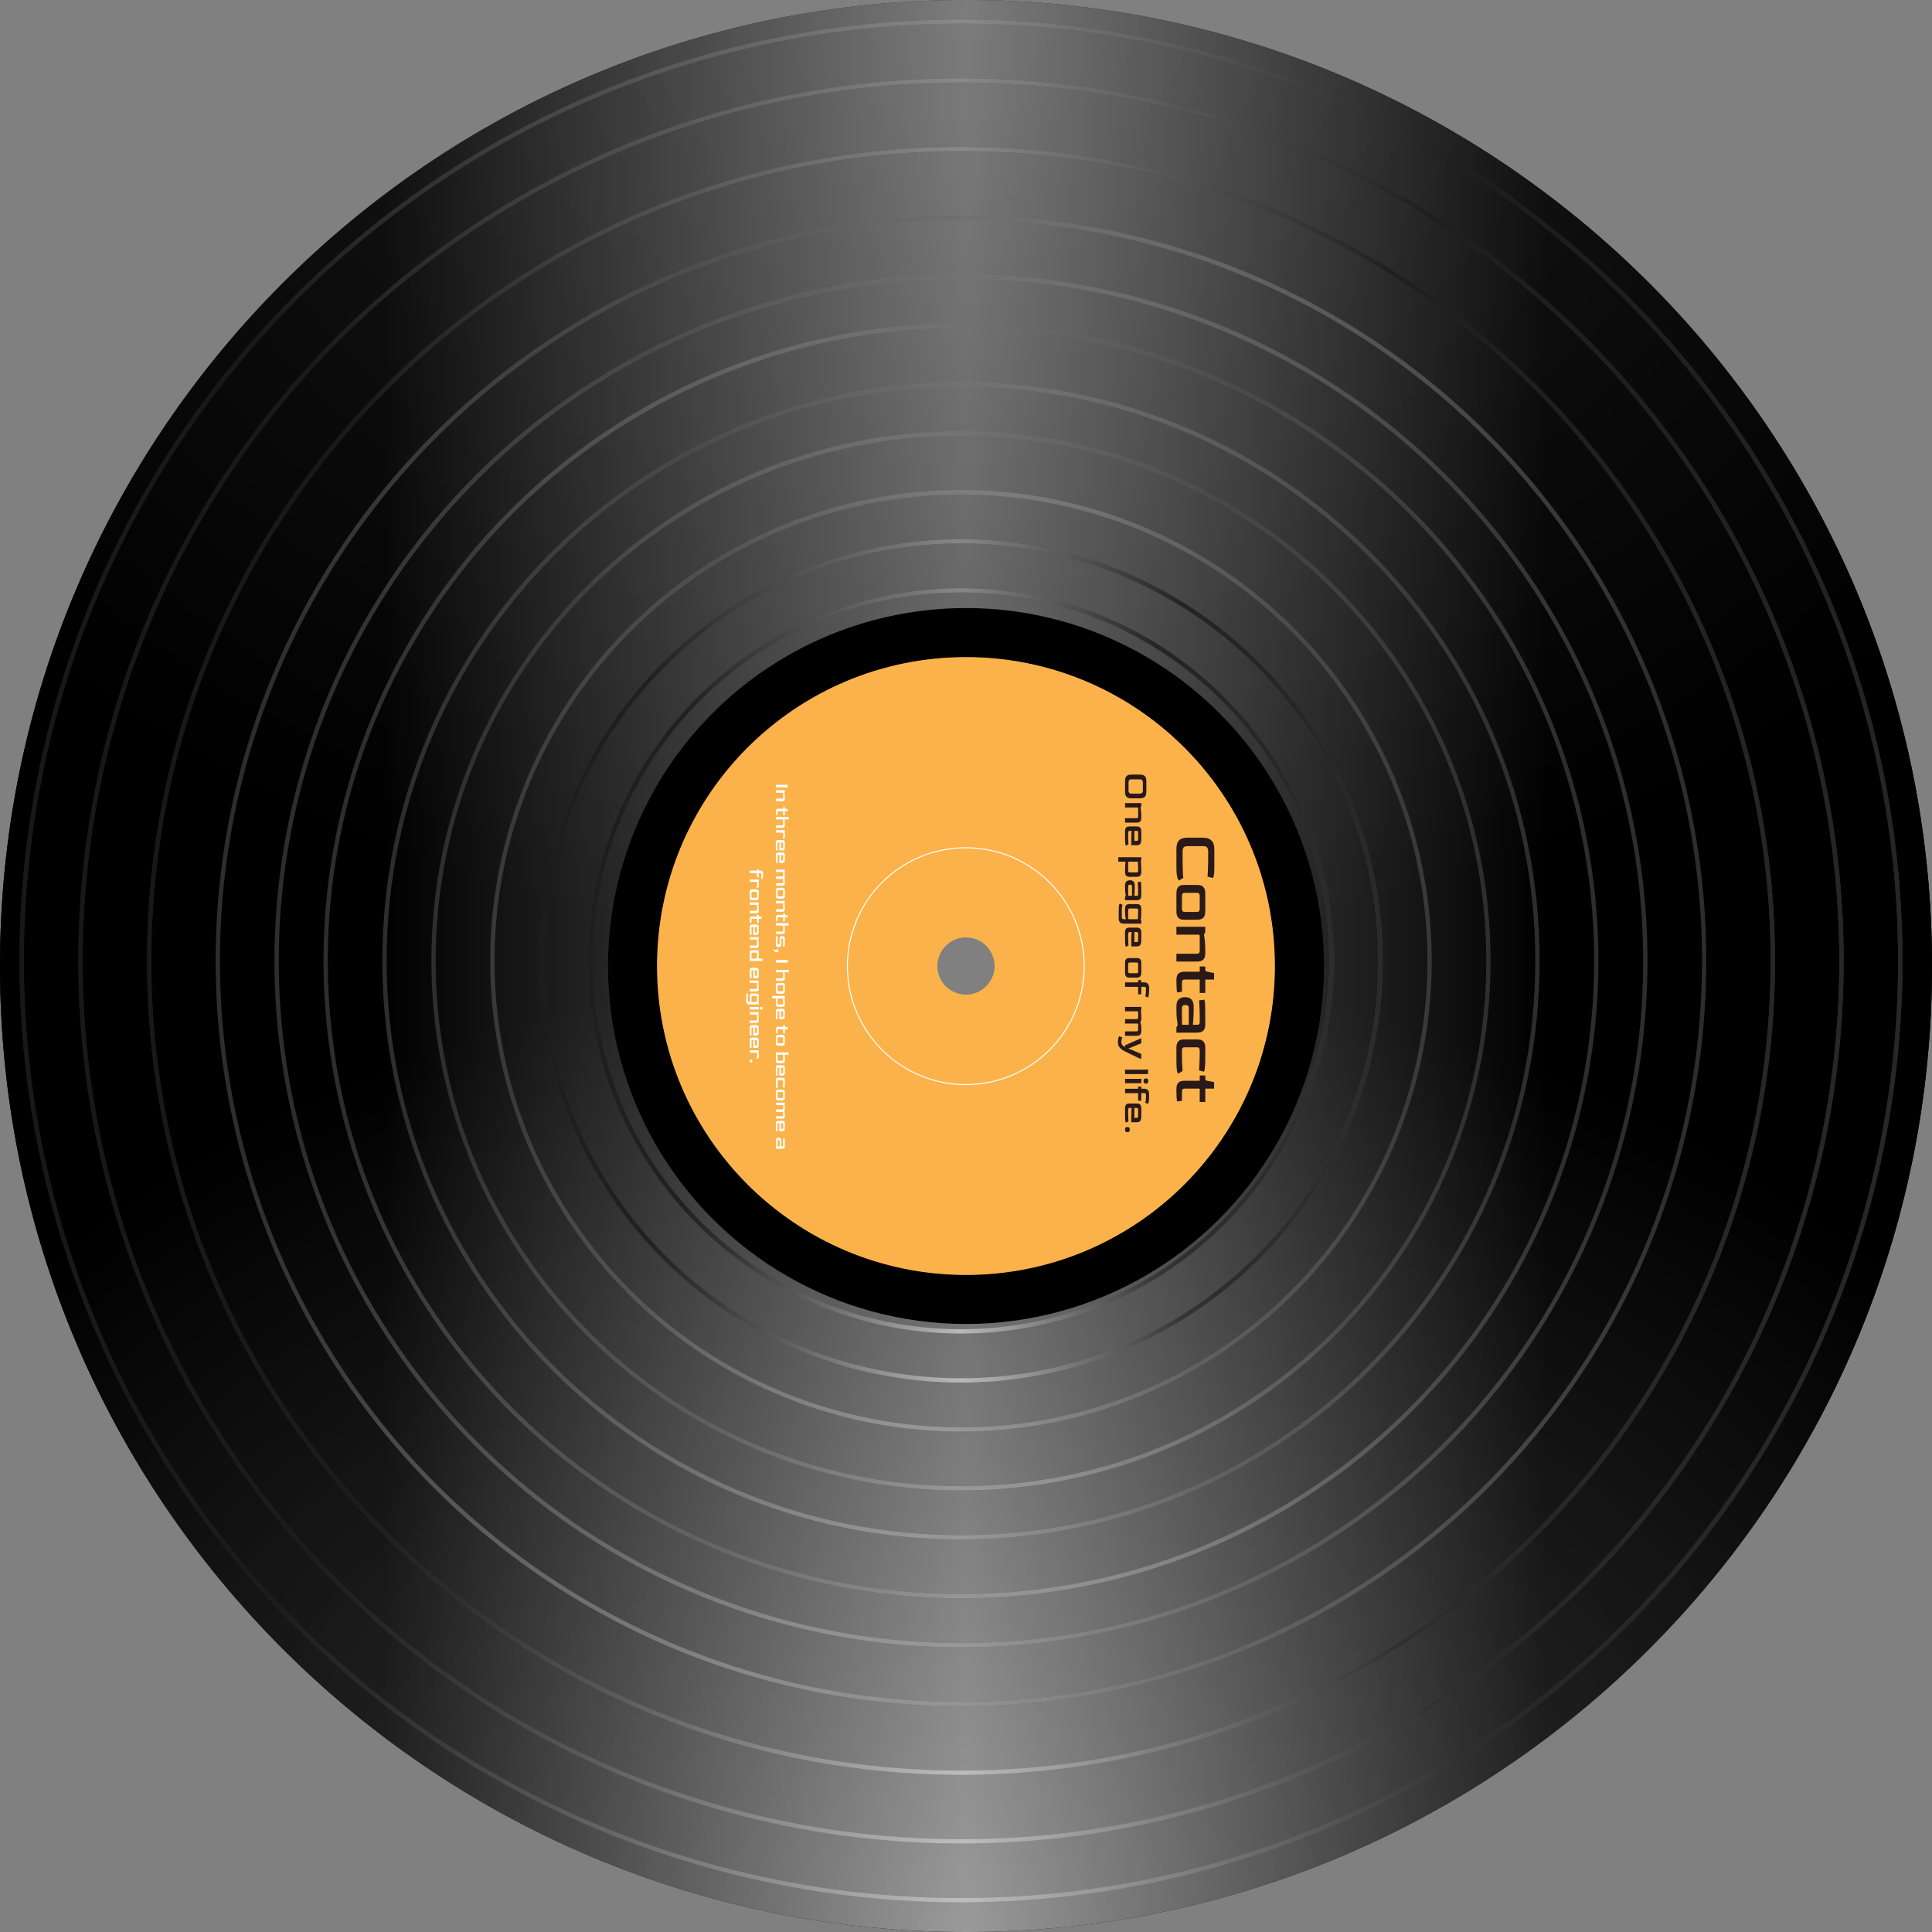 <svg width="148" height="148" viewBox="0 0 148 148" fill="none" xmlns="http://www.w3.org/2000/svg">
<rect x="0" y="0" width="148" height="148" fill="#808080" stroke="none"/>
<g style="mix-blend-mode:plus-darker">
<path fill-rule="evenodd" clip-rule="evenodd" d="M-1.37091e-06 74C-1.37091e-06 114.869 33.131 148 74 148C114.869 148 148 114.869 148 74C148 33.131 114.869 0 74 0C33.131 0 -1.37091e-06 33.131 -1.37091e-06 74ZM70.619 74C70.619 75.867 72.133 77.381 74 77.381C75.867 77.381 77.381 75.867 77.381 74C77.381 72.133 75.867 70.619 74 70.619C72.133 70.619 70.619 72.133 70.619 74Z" fill="black"/>
<path fill-rule="evenodd" clip-rule="evenodd" d="M-1.37091e-06 74C-1.37091e-06 114.869 33.131 148 74 148C114.869 148 148 114.869 148 74C148 33.131 114.869 0 74 0C33.131 0 -1.37091e-06 33.131 -1.37091e-06 74ZM70.619 74C70.619 75.867 72.133 77.381 74 77.381C75.867 77.381 77.381 75.867 77.381 74C77.381 72.133 75.867 70.619 74 70.619C72.133 70.619 70.619 72.133 70.619 74Z" fill="url(#paint0_diamond_248_1115)" fill-opacity="0.5"/>
<path fill-rule="evenodd" clip-rule="evenodd" d="M-1.37091e-06 74C-1.37091e-06 114.869 33.131 148 74 148C114.869 148 148 114.869 148 74C148 33.131 114.869 0 74 0C33.131 0 -1.37091e-06 33.131 -1.37091e-06 74ZM70.619 74C70.619 75.867 72.133 77.381 74 77.381C75.867 77.381 77.381 75.867 77.381 74C77.381 72.133 75.867 70.619 74 70.619C72.133 70.619 70.619 72.133 70.619 74Z" fill="url(#paint1_diamond_248_1115)" fill-opacity="0.5"/>
<path fill-rule="evenodd" clip-rule="evenodd" d="M-1.37091e-06 74C-1.37091e-06 114.869 33.131 148 74 148C114.869 148 148 114.869 148 74C148 33.131 114.869 0 74 0C33.131 0 -1.37091e-06 33.131 -1.37091e-06 74ZM70.619 74C70.619 75.867 72.133 77.381 74 77.381C75.867 77.381 77.381 75.867 77.381 74C77.381 72.133 75.867 70.619 74 70.619C72.133 70.619 70.619 72.133 70.619 74Z" fill="url(#paint2_linear_248_1115)" fill-opacity="0.37"/>
</g>
<circle cx="73.615" cy="73.606" r="71.957" transform="rotate(90 73.615 73.606)" stroke="url(#paint3_diamond_248_1115)" stroke-opacity="0.5" stroke-width="0.329"/>
<circle cx="73.615" cy="73.606" r="71.957" transform="rotate(90 73.615 73.606)" stroke="url(#paint4_diamond_248_1115)" stroke-opacity="0.5" stroke-width="0.329"/>
<circle cx="73.615" cy="73.606" r="71.957" transform="rotate(90 73.615 73.606)" stroke="url(#paint5_linear_248_1115)" stroke-opacity="0.37" stroke-width="0.329"/>
<circle cx="73.615" cy="73.606" r="67.45" transform="rotate(90 73.615 73.606)" stroke="url(#paint6_diamond_248_1115)" stroke-opacity="0.5" stroke-width="0.329"/>
<circle cx="73.615" cy="73.606" r="67.45" transform="rotate(90 73.615 73.606)" stroke="url(#paint7_diamond_248_1115)" stroke-opacity="0.5" stroke-width="0.329"/>
<circle cx="73.615" cy="73.606" r="67.45" transform="rotate(90 73.615 73.606)" stroke="url(#paint8_linear_248_1115)" stroke-opacity="0.37" stroke-width="0.329"/>
<path d="M73.616 135.797C39.269 135.797 11.425 107.953 11.425 73.606C11.425 39.259 39.269 11.415 73.616 11.415C107.963 11.415 135.807 39.259 135.807 73.606C135.807 107.953 107.963 135.797 73.616 135.797Z" stroke="url(#paint9_diamond_248_1115)" stroke-opacity="0.5" stroke-width="0.329"/>
<path d="M73.616 135.797C39.269 135.797 11.425 107.953 11.425 73.606C11.425 39.259 39.269 11.415 73.616 11.415C107.963 11.415 135.807 39.259 135.807 73.606C135.807 107.953 107.963 135.797 73.616 135.797Z" stroke="url(#paint10_diamond_248_1115)" stroke-opacity="0.5" stroke-width="0.329"/>
<path d="M73.616 135.797C39.269 135.797 11.425 107.953 11.425 73.606C11.425 39.259 39.269 11.415 73.616 11.415C107.963 11.415 135.807 39.259 135.807 73.606C135.807 107.953 107.963 135.797 73.616 135.797Z" stroke="url(#paint11_linear_248_1115)" stroke-opacity="0.37" stroke-width="0.329"/>
<circle cx="73.615" cy="73.606" r="56.932" transform="rotate(90 73.615 73.606)" stroke="url(#paint12_diamond_248_1115)" stroke-opacity="0.5" stroke-width="0.329"/>
<circle cx="73.615" cy="73.606" r="56.932" transform="rotate(90 73.615 73.606)" stroke="url(#paint13_diamond_248_1115)" stroke-opacity="0.5" stroke-width="0.329"/>
<circle cx="73.615" cy="73.606" r="56.932" transform="rotate(90 73.615 73.606)" stroke="url(#paint14_linear_248_1115)" stroke-opacity="0.37" stroke-width="0.329"/>
<circle cx="73.615" cy="73.606" r="52.425" transform="rotate(90 73.615 73.606)" stroke="url(#paint15_diamond_248_1115)" stroke-opacity="0.5" stroke-width="0.329"/>
<circle cx="73.615" cy="73.606" r="52.425" transform="rotate(90 73.615 73.606)" stroke="url(#paint16_diamond_248_1115)" stroke-opacity="0.5" stroke-width="0.329"/>
<circle cx="73.615" cy="73.606" r="52.425" transform="rotate(90 73.615 73.606)" stroke="url(#paint17_linear_248_1115)" stroke-opacity="0.37" stroke-width="0.329"/>
<circle cx="73.615" cy="73.606" r="48.668" transform="rotate(90 73.615 73.606)" stroke="url(#paint18_diamond_248_1115)" stroke-opacity="0.5" stroke-width="0.329"/>
<circle cx="73.615" cy="73.606" r="48.668" transform="rotate(90 73.615 73.606)" stroke="url(#paint19_diamond_248_1115)" stroke-opacity="0.5" stroke-width="0.329"/>
<circle cx="73.615" cy="73.606" r="48.668" transform="rotate(90 73.615 73.606)" stroke="url(#paint20_linear_248_1115)" stroke-opacity="0.37" stroke-width="0.329"/>
<path d="M73.615 117.766C49.226 117.766 29.455 97.995 29.455 73.606C29.455 49.216 49.226 29.445 73.615 29.445C98.004 29.445 117.776 49.216 117.776 73.606C117.776 97.995 98.004 117.766 73.615 117.766Z" stroke="url(#paint21_diamond_248_1115)" stroke-opacity="0.5" stroke-width="0.329"/>
<path d="M73.615 117.766C49.226 117.766 29.455 97.995 29.455 73.606C29.455 49.216 49.226 29.445 73.615 29.445C98.004 29.445 117.776 49.216 117.776 73.606C117.776 97.995 98.004 117.766 73.615 117.766Z" stroke="url(#paint22_diamond_248_1115)" stroke-opacity="0.5" stroke-width="0.329"/>
<path d="M73.615 117.766C49.226 117.766 29.455 97.995 29.455 73.606C29.455 49.216 49.226 29.445 73.615 29.445C98.004 29.445 117.776 49.216 117.776 73.606C117.776 97.995 98.004 117.766 73.615 117.766Z" stroke="url(#paint23_linear_248_1115)" stroke-opacity="0.37" stroke-width="0.329"/>
<path d="M73.616 114.01C51.301 114.01 33.211 95.92 33.211 73.606C33.211 51.291 51.301 33.201 73.616 33.201C95.93 33.201 114.02 51.291 114.02 73.606C114.02 95.92 95.93 114.01 73.616 114.01Z" stroke="url(#paint24_diamond_248_1115)" stroke-opacity="0.5" stroke-width="0.329"/>
<path d="M73.616 114.01C51.301 114.01 33.211 95.92 33.211 73.606C33.211 51.291 51.301 33.201 73.616 33.201C95.93 33.201 114.02 51.291 114.02 73.606C114.02 95.92 95.93 114.01 73.616 114.01Z" stroke="url(#paint25_diamond_248_1115)" stroke-opacity="0.5" stroke-width="0.329"/>
<path d="M73.616 114.01C51.301 114.01 33.211 95.92 33.211 73.606C33.211 51.291 51.301 33.201 73.616 33.201C95.93 33.201 114.02 51.291 114.02 73.606C114.02 95.92 95.93 114.01 73.616 114.01Z" stroke="url(#paint26_linear_248_1115)" stroke-opacity="0.37" stroke-width="0.329"/>
<circle cx="73.616" cy="73.606" r="35.897" transform="rotate(90 73.616 73.606)" stroke="url(#paint27_diamond_248_1115)" stroke-opacity="0.5" stroke-width="0.329"/>
<circle cx="73.616" cy="73.606" r="35.897" transform="rotate(90 73.616 73.606)" stroke="url(#paint28_diamond_248_1115)" stroke-opacity="0.5" stroke-width="0.329"/>
<circle cx="73.616" cy="73.606" r="35.897" transform="rotate(90 73.616 73.606)" stroke="url(#paint29_linear_248_1115)" stroke-opacity="0.37" stroke-width="0.329"/>
<circle cx="73.616" cy="73.606" r="32.14" transform="rotate(90 73.616 73.606)" stroke="url(#paint30_diamond_248_1115)" stroke-opacity="0.5" stroke-width="0.329"/>
<circle cx="73.616" cy="73.606" r="32.14" transform="rotate(90 73.616 73.606)" stroke="url(#paint31_diamond_248_1115)" stroke-opacity="0.5" stroke-width="0.329"/>
<circle cx="73.616" cy="73.606" r="32.14" transform="rotate(90 73.616 73.606)" stroke="url(#paint32_linear_248_1115)" stroke-opacity="0.37" stroke-width="0.329"/>
<path d="M73.616 101.99C57.94 101.99 45.232 89.282 45.232 73.606C45.232 57.93 57.94 45.222 73.616 45.222C89.292 45.222 101.999 57.93 101.999 73.606C101.999 89.282 89.292 101.99 73.616 101.99Z" stroke="url(#paint33_diamond_248_1115)" stroke-opacity="0.5" stroke-width="0.329"/>
<path d="M73.616 101.99C57.94 101.99 45.232 89.282 45.232 73.606C45.232 57.93 57.94 45.222 73.616 45.222C89.292 45.222 101.999 57.93 101.999 73.606C101.999 89.282 89.292 101.99 73.616 101.99Z" stroke="url(#paint34_diamond_248_1115)" stroke-opacity="0.5" stroke-width="0.329"/>
<path d="M73.616 101.99C57.94 101.99 45.232 89.282 45.232 73.606C45.232 57.93 57.94 45.222 73.616 45.222C89.292 45.222 101.999 57.93 101.999 73.606C101.999 89.282 89.292 101.99 73.616 101.99Z" stroke="url(#paint35_linear_248_1115)" stroke-opacity="0.37" stroke-width="0.329"/>
<path fill-rule="evenodd" clip-rule="evenodd" d="M50.335 74C50.335 87.07 60.93 97.665 74 97.665C87.07 97.665 97.665 87.07 97.665 74C97.665 60.93 87.07 50.335 74 50.335C60.93 50.335 50.335 60.93 50.335 74ZM71.804 74C71.804 75.213 72.787 76.196 74 76.196C75.213 76.196 76.196 75.213 76.196 74C76.196 72.787 75.213 71.804 74 71.804C72.787 71.804 71.804 72.787 71.804 74Z" fill="#A5A5A5"/>
<circle cx="74" cy="74" r="25.532" transform="rotate(90 74 74)" stroke="black" stroke-width="3.779"/>
<path fill-rule="evenodd" clip-rule="evenodd" d="M50.332 74.002C50.332 87.072 60.928 97.667 73.997 97.667C87.067 97.667 97.662 87.072 97.662 74.002C97.662 60.933 87.067 50.337 73.997 50.337C60.928 50.337 50.332 60.933 50.332 74.002ZM71.802 74.002C71.802 75.215 72.785 76.198 73.997 76.198C75.21 76.198 76.193 75.215 76.193 74.002C76.193 72.79 75.21 71.807 73.997 71.807C72.785 71.807 71.802 72.79 71.802 74.002Z" fill="#FBB24A"/>
<circle cx="73.985" cy="74.014" r="9.072" transform="rotate(90 73.985 74.014)" stroke="white" stroke-width="0.077"/>
<path d="M86.183 59.844C86.183 59.714 86.202 59.612 86.239 59.538C86.276 59.465 86.331 59.412 86.405 59.38C86.479 59.351 86.571 59.336 86.68 59.336H87.321C87.428 59.336 87.518 59.351 87.59 59.38C87.664 59.41 87.72 59.462 87.757 59.536C87.796 59.61 87.815 59.712 87.815 59.844V60.654C87.815 60.784 87.796 60.884 87.757 60.956C87.72 61.031 87.664 61.082 87.59 61.112C87.518 61.143 87.428 61.159 87.321 61.159H86.68C86.517 61.159 86.393 61.123 86.308 61.051C86.225 60.979 86.183 60.846 86.183 60.654V59.844ZM86.45 59.924V60.576C86.45 60.645 86.467 60.697 86.502 60.734C86.538 60.773 86.586 60.793 86.647 60.793H87.354C87.408 60.793 87.453 60.773 87.49 60.734C87.529 60.696 87.549 60.643 87.549 60.576V59.924C87.549 59.858 87.531 59.804 87.496 59.763C87.461 59.723 87.414 59.702 87.354 59.702H86.647C86.584 59.702 86.535 59.722 86.5 59.761C86.466 59.801 86.45 59.856 86.45 59.924ZM86.183 61.52H87.427V61.747L87.371 61.858C87.386 61.936 87.399 62.029 87.41 62.138C87.421 62.248 87.427 62.372 87.427 62.513V62.652C87.427 62.744 87.414 62.815 87.388 62.865C87.362 62.915 87.329 62.95 87.291 62.971C87.252 62.993 87.212 63.006 87.171 63.01C87.132 63.015 87.099 63.018 87.071 63.018H86.183V62.679H87.077C87.151 62.679 87.188 62.635 87.188 62.546V61.941C87.188 61.906 87.184 61.883 87.177 61.872C87.171 61.863 87.155 61.858 87.127 61.858H86.183V61.52ZM86.183 63.676C86.183 63.584 86.195 63.513 86.219 63.463C86.243 63.413 86.274 63.377 86.311 63.355C86.348 63.334 86.387 63.321 86.427 63.316C86.468 63.312 86.505 63.31 86.538 63.31H87.071C87.099 63.31 87.132 63.312 87.171 63.316C87.212 63.321 87.252 63.334 87.291 63.355C87.329 63.377 87.362 63.413 87.388 63.463C87.414 63.515 87.427 63.586 87.427 63.676V64.273C87.427 64.395 87.415 64.49 87.391 64.559C87.368 64.629 87.331 64.678 87.279 64.706C87.228 64.736 87.158 64.75 87.071 64.75H86.661V64.265C86.661 64.098 86.664 63.962 86.672 63.857C86.679 63.753 86.684 63.684 86.686 63.649H86.533C86.459 63.647 86.422 63.691 86.422 63.782V63.923C86.422 64.023 86.423 64.12 86.425 64.215C86.428 64.311 86.432 64.399 86.436 64.478C86.441 64.558 86.446 64.622 86.45 64.67L86.269 64.781C86.212 64.781 86.183 64.599 86.183 64.234V63.676ZM86.899 63.649V64.412H87.077C87.114 64.412 87.14 64.407 87.155 64.398C87.169 64.391 87.179 64.367 87.182 64.326C87.186 64.285 87.188 64.216 87.188 64.118V63.782C87.188 63.693 87.151 63.649 87.077 63.649H86.899ZM85.667 65.668H87.427V65.896L87.391 65.965C87.4 66.049 87.408 66.148 87.415 66.262C87.423 66.379 87.427 66.511 87.427 66.659V66.801C87.427 66.893 87.415 66.964 87.391 67.014C87.366 67.064 87.336 67.099 87.299 67.12C87.262 67.142 87.223 67.155 87.182 67.159C87.142 67.164 87.105 67.167 87.071 67.167H86.538C86.511 67.167 86.477 67.164 86.436 67.159C86.397 67.155 86.358 67.142 86.319 67.12C86.281 67.099 86.248 67.064 86.222 67.014C86.196 66.964 86.183 66.893 86.183 66.801V66.659C86.183 66.519 86.187 66.394 86.194 66.284C86.202 66.175 86.209 66.083 86.217 66.007H85.667V65.668ZM86.422 66.093V66.695C86.422 66.73 86.431 66.761 86.45 66.787C86.468 66.814 86.496 66.828 86.533 66.828H87.077C87.118 66.83 87.146 66.82 87.163 66.798C87.18 66.778 87.188 66.743 87.188 66.695V66.556C87.188 66.438 87.185 66.333 87.18 66.24C87.176 66.15 87.171 66.072 87.166 66.007H86.508C86.467 66.007 86.442 66.011 86.433 66.018C86.426 66.027 86.422 66.052 86.422 66.093ZM86.183 67.831C86.183 67.691 86.216 67.589 86.281 67.526C86.347 67.463 86.438 67.432 86.552 67.432C86.673 67.432 86.765 67.464 86.83 67.529C86.895 67.595 86.927 67.696 86.927 67.831V67.973C86.927 68.112 86.923 68.236 86.916 68.347C86.909 68.458 86.901 68.55 86.894 68.622H87.077C87.094 68.622 87.11 68.62 87.127 68.617C87.145 68.613 87.16 68.602 87.171 68.583C87.182 68.565 87.188 68.533 87.188 68.489V68.35C87.188 68.148 87.184 67.98 87.177 67.845C87.171 67.71 87.166 67.618 87.16 67.57L87.371 67.54C87.397 67.54 87.413 67.61 87.418 67.751C87.424 67.891 87.427 68.126 87.427 68.456V68.594C87.427 68.687 87.414 68.758 87.388 68.808C87.362 68.858 87.329 68.893 87.291 68.913C87.252 68.936 87.212 68.949 87.171 68.952C87.132 68.958 87.099 68.961 87.071 68.961H86.183V68.733L86.239 68.625C86.226 68.547 86.213 68.454 86.2 68.345C86.189 68.236 86.183 68.111 86.183 67.97V67.831ZM86.422 67.903V68.539C86.422 68.58 86.426 68.604 86.433 68.611C86.441 68.618 86.464 68.622 86.502 68.622H86.716V67.903C86.716 67.853 86.704 67.818 86.68 67.798C86.656 67.779 86.618 67.77 86.566 67.77C86.514 67.77 86.478 67.781 86.455 67.803C86.433 67.826 86.422 67.859 86.422 67.903ZM85.695 70.194C85.695 69.99 85.697 69.825 85.701 69.697C85.704 69.569 85.71 69.471 85.717 69.403C85.725 69.335 85.734 69.287 85.745 69.261C85.756 69.237 85.768 69.225 85.781 69.225L85.989 69.309C85.98 69.338 85.969 69.39 85.956 69.464C85.941 69.54 85.934 69.636 85.934 69.753V70.227C85.934 70.296 85.944 70.344 85.964 70.371C85.984 70.401 86.02 70.416 86.072 70.416H86.239C86.224 70.336 86.211 70.242 86.2 70.133C86.189 70.025 86.183 69.901 86.183 69.761V69.622C86.183 69.53 86.195 69.458 86.219 69.409C86.243 69.359 86.274 69.323 86.311 69.3C86.348 69.28 86.387 69.267 86.427 69.261C86.468 69.258 86.505 69.256 86.538 69.256H87.071C87.099 69.256 87.132 69.258 87.171 69.261C87.212 69.267 87.252 69.28 87.291 69.3C87.329 69.323 87.362 69.359 87.388 69.409C87.414 69.46 87.427 69.531 87.427 69.622V69.764C87.427 69.958 87.423 70.109 87.415 70.216C87.408 70.325 87.4 70.405 87.391 70.455L87.427 70.527V70.754H86.05C86.017 70.754 85.98 70.749 85.939 70.738C85.898 70.728 85.86 70.709 85.823 70.679C85.786 70.65 85.755 70.607 85.731 70.552C85.707 70.496 85.695 70.423 85.695 70.333V70.194ZM86.422 69.728V70.33C86.422 70.372 86.426 70.397 86.433 70.405C86.441 70.412 86.465 70.416 86.505 70.416H87.168C87.172 70.353 87.176 70.273 87.18 70.177C87.185 70.081 87.188 69.978 87.188 69.869V69.728C87.188 69.639 87.151 69.594 87.077 69.594H86.533C86.459 69.593 86.422 69.637 86.422 69.728ZM86.183 71.427C86.183 71.334 86.195 71.263 86.219 71.213C86.243 71.163 86.274 71.127 86.311 71.105C86.348 71.085 86.387 71.072 86.427 71.066C86.468 71.062 86.505 71.061 86.538 71.061H87.071C87.099 71.061 87.132 71.062 87.171 71.066C87.212 71.072 87.252 71.085 87.291 71.105C87.329 71.127 87.362 71.163 87.388 71.213C87.414 71.265 87.427 71.336 87.427 71.427V72.024C87.427 72.146 87.415 72.241 87.391 72.309C87.368 72.38 87.331 72.429 87.279 72.457C87.228 72.486 87.158 72.501 87.071 72.501H86.661V72.015C86.661 71.849 86.664 71.713 86.672 71.607C86.679 71.504 86.684 71.434 86.686 71.399H86.533C86.459 71.397 86.422 71.442 86.422 71.532V71.674C86.422 71.774 86.423 71.871 86.425 71.965C86.428 72.061 86.432 72.149 86.436 72.229C86.441 72.308 86.446 72.372 86.45 72.42L86.269 72.531C86.212 72.531 86.183 72.349 86.183 71.985V71.427ZM86.899 71.399V72.162H87.077C87.114 72.162 87.14 72.158 87.155 72.148C87.169 72.141 87.179 72.117 87.182 72.076C87.186 72.036 87.188 71.966 87.188 71.868V71.532C87.188 71.444 87.151 71.399 87.077 71.399H86.899ZM86.183 73.757C86.183 73.634 86.208 73.541 86.258 73.48C86.308 73.421 86.39 73.391 86.502 73.391H87.071C87.099 73.391 87.132 73.393 87.171 73.397C87.212 73.402 87.252 73.415 87.291 73.436C87.329 73.458 87.362 73.494 87.388 73.544C87.414 73.596 87.427 73.667 87.427 73.757V74.523C87.427 74.616 87.414 74.687 87.388 74.737C87.362 74.787 87.329 74.822 87.291 74.843C87.252 74.865 87.212 74.878 87.171 74.881C87.132 74.887 87.099 74.89 87.071 74.89H86.538C86.505 74.89 86.468 74.887 86.427 74.881C86.387 74.878 86.348 74.865 86.311 74.843C86.274 74.82 86.243 74.784 86.219 74.734C86.195 74.684 86.183 74.614 86.183 74.523V73.757ZM86.422 73.863V74.418C86.422 74.509 86.459 74.554 86.533 74.554H87.077C87.151 74.554 87.188 74.509 87.188 74.418V73.863C87.188 73.774 87.151 73.73 87.077 73.73H86.533C86.459 73.73 86.422 73.774 86.422 73.863ZM86.183 75.255H87.188V75.083H87.424V75.255H87.671C87.734 75.255 87.792 75.267 87.846 75.291C87.899 75.317 87.943 75.359 87.976 75.416C88.009 75.475 88.026 75.553 88.026 75.649V75.788C88.026 76.01 88.016 76.169 87.995 76.265C87.975 76.363 87.957 76.412 87.943 76.412L87.732 76.329C87.745 76.297 87.757 76.241 87.768 76.16C87.781 76.078 87.787 75.98 87.787 75.865V75.727C87.787 75.68 87.779 75.646 87.762 75.624C87.746 75.604 87.717 75.594 87.676 75.594H87.424V76.171H87.188V75.594H86.183V75.255ZM86.183 77.132H87.427V77.359L87.393 77.428C87.403 77.482 87.41 77.548 87.415 77.626C87.423 77.703 87.427 77.796 87.427 77.903V78.042C87.427 78.095 87.419 78.147 87.404 78.197C87.391 78.247 87.372 78.284 87.346 78.308C87.37 78.356 87.389 78.423 87.404 78.508C87.419 78.593 87.427 78.704 87.427 78.841V78.98C87.427 79.072 87.414 79.144 87.388 79.193C87.362 79.243 87.329 79.278 87.291 79.299C87.252 79.321 87.212 79.334 87.171 79.338C87.132 79.343 87.099 79.346 87.071 79.346H86.183V79.007H87.077C87.151 79.007 87.188 78.963 87.188 78.874V78.486C87.188 78.456 87.184 78.436 87.177 78.425C87.169 78.414 87.153 78.408 87.127 78.408H86.183V78.07H87.077C87.151 78.07 87.188 78.025 87.188 77.936V77.553C87.188 77.518 87.184 77.495 87.177 77.484C87.171 77.475 87.155 77.47 87.127 77.47H86.183V77.132ZM85.639 79.782C85.639 79.693 85.65 79.612 85.67 79.538C85.69 79.464 85.709 79.414 85.725 79.388L85.975 79.471C85.962 79.503 85.948 79.547 85.931 79.604C85.912 79.664 85.903 79.73 85.903 79.804V79.835C85.903 79.92 85.929 79.995 85.981 80.059C86.031 80.126 86.098 80.177 86.183 80.212V80.073L87.427 79.529V79.918L86.661 80.237L86.461 80.309V80.337L86.661 80.409L87.427 80.734V81.111L87.257 81.067C87.185 81.032 87.102 80.991 87.007 80.945C86.915 80.9 86.819 80.854 86.719 80.806C86.619 80.758 86.523 80.711 86.43 80.664C86.338 80.62 86.255 80.58 86.183 80.545C86.072 80.491 85.976 80.432 85.895 80.368C85.813 80.305 85.75 80.231 85.706 80.148C85.662 80.067 85.639 79.97 85.639 79.857V79.782ZM86.183 81.942H87.721L87.943 81.915V82.281H86.183V81.942ZM87.601 82.811C87.601 82.742 87.615 82.692 87.643 82.661C87.671 82.63 87.717 82.614 87.782 82.614C87.848 82.614 87.895 82.629 87.921 82.658C87.948 82.69 87.962 82.741 87.962 82.811C87.962 82.881 87.948 82.932 87.921 82.963C87.895 82.995 87.848 83.011 87.782 83.011C87.719 83.011 87.673 82.995 87.643 82.963C87.615 82.932 87.601 82.881 87.601 82.811ZM86.183 82.642H87.427V82.98H86.183V82.642ZM86.183 83.404H87.188V83.232H87.424V83.404H87.671C87.734 83.404 87.792 83.416 87.846 83.44C87.899 83.466 87.943 83.507 87.976 83.565C88.009 83.624 88.026 83.702 88.026 83.798V83.937C88.026 84.159 88.016 84.318 87.995 84.414C87.975 84.512 87.957 84.561 87.943 84.561L87.732 84.478C87.745 84.446 87.757 84.39 87.768 84.308C87.781 84.227 87.787 84.129 87.787 84.014V83.876C87.787 83.829 87.779 83.795 87.762 83.773C87.746 83.753 87.717 83.742 87.676 83.742H87.424V84.32H87.188V83.742H86.183V83.404ZM86.183 84.898C86.183 84.806 86.195 84.734 86.219 84.684C86.243 84.635 86.274 84.599 86.311 84.576C86.348 84.556 86.387 84.543 86.427 84.537C86.468 84.534 86.505 84.532 86.538 84.532H87.071C87.099 84.532 87.132 84.534 87.171 84.537C87.212 84.543 87.252 84.556 87.291 84.576C87.329 84.599 87.362 84.635 87.388 84.684C87.414 84.736 87.427 84.808 87.427 84.898V85.495C87.427 85.617 87.415 85.712 87.391 85.781C87.368 85.851 87.331 85.9 87.279 85.928C87.228 85.957 87.158 85.972 87.071 85.972H86.661V85.487C86.661 85.32 86.664 85.184 86.672 85.079C86.679 84.975 86.684 84.906 86.686 84.87H86.533C86.459 84.869 86.422 84.913 86.422 85.004V85.145C86.422 85.245 86.423 85.342 86.425 85.436C86.428 85.533 86.432 85.621 86.436 85.7C86.441 85.78 86.446 85.844 86.45 85.892L86.269 86.003C86.212 86.003 86.183 85.82 86.183 85.456V84.898ZM86.899 84.87V85.633H87.077C87.114 85.633 87.14 85.629 87.155 85.62C87.169 85.612 87.179 85.588 87.182 85.547C87.186 85.507 87.188 85.437 87.188 85.339V85.004C87.188 84.915 87.151 84.87 87.077 84.87H86.899ZM86.183 86.533C86.183 86.465 86.197 86.415 86.225 86.383C86.253 86.352 86.299 86.336 86.364 86.336C86.43 86.336 86.477 86.351 86.502 86.38C86.53 86.412 86.544 86.463 86.544 86.533C86.544 86.603 86.53 86.654 86.502 86.686C86.477 86.717 86.43 86.733 86.364 86.733C86.301 86.733 86.255 86.717 86.225 86.686C86.197 86.654 86.183 86.603 86.183 86.533Z" fill="#2A1919"/>
<path d="M90.119 65.071C90.119 64.837 90.151 64.655 90.217 64.523C90.283 64.391 90.382 64.299 90.513 64.247C90.645 64.194 90.808 64.168 91.002 64.168H92.102C92.418 64.168 92.65 64.239 92.797 64.38C92.949 64.521 93.024 64.752 93.024 65.071V66.555C93.024 66.782 93.011 66.955 92.985 67.073C92.962 67.195 92.937 67.256 92.911 67.256L92.501 67.157C92.511 67.102 92.521 66.935 92.531 66.659C92.544 66.386 92.551 65.988 92.551 65.465V65.214C92.551 64.951 92.434 64.819 92.201 64.819H90.942C90.831 64.819 90.743 64.847 90.681 64.903C90.622 64.962 90.592 65.066 90.592 65.214V65.416C90.592 65.962 90.597 66.385 90.607 66.684C90.62 66.986 90.633 67.174 90.647 67.246L90.321 67.448C90.305 67.448 90.28 67.421 90.247 67.365C90.214 67.312 90.184 67.213 90.158 67.069C90.132 66.924 90.119 66.715 90.119 66.442V65.071ZM90.119 68.444C90.119 68.224 90.163 68.06 90.252 67.951C90.341 67.846 90.485 67.793 90.686 67.793H91.697C91.747 67.793 91.806 67.796 91.875 67.803C91.947 67.813 92.018 67.836 92.087 67.872C92.156 67.912 92.214 67.976 92.26 68.064C92.306 68.157 92.329 68.283 92.329 68.444V69.806C92.329 69.971 92.306 70.097 92.26 70.186C92.214 70.275 92.156 70.337 92.087 70.373C92.018 70.413 91.947 70.436 91.875 70.442C91.806 70.452 91.747 70.457 91.697 70.457H90.75C90.691 70.457 90.625 70.452 90.553 70.442C90.48 70.436 90.411 70.413 90.346 70.373C90.28 70.334 90.225 70.27 90.183 70.181C90.14 70.092 90.119 69.967 90.119 69.806V68.444ZM90.543 68.632V69.618C90.543 69.78 90.609 69.86 90.74 69.86H91.707C91.839 69.86 91.904 69.78 91.904 69.618V68.632C91.904 68.474 91.839 68.395 91.707 68.395H90.74C90.609 68.395 90.543 68.474 90.543 68.632ZM90.119 70.998H92.329V71.403L92.23 71.6C92.256 71.738 92.279 71.904 92.299 72.098C92.319 72.292 92.329 72.514 92.329 72.764V73.011C92.329 73.175 92.306 73.302 92.26 73.391C92.214 73.48 92.156 73.542 92.087 73.578C92.018 73.618 91.947 73.641 91.875 73.647C91.806 73.657 91.747 73.662 91.697 73.662H90.119V73.06H91.707C91.839 73.06 91.904 72.981 91.904 72.823V71.748C91.904 71.686 91.898 71.644 91.885 71.625C91.875 71.608 91.845 71.6 91.796 71.6H90.119V70.998ZM90.119 75.089C90.119 74.839 90.171 74.668 90.276 74.576C90.382 74.484 90.54 74.438 90.75 74.438H91.904V74.034H92.329V74.241C92.329 74.303 92.339 74.348 92.358 74.374C92.378 74.403 92.418 74.425 92.477 74.438L93.005 74.537V75.04H92.329V76.066H91.904V75.04H90.745C90.663 75.04 90.609 75.06 90.582 75.099C90.556 75.139 90.543 75.198 90.543 75.277V75.972L90.168 76.022C90.158 75.953 90.147 75.847 90.133 75.706C90.124 75.564 90.119 75.41 90.119 75.242V75.089ZM90.119 77.098C90.119 76.848 90.176 76.667 90.291 76.555C90.41 76.443 90.571 76.387 90.775 76.387C90.989 76.387 91.153 76.445 91.268 76.56C91.383 76.678 91.441 76.858 91.441 77.098V77.349C91.441 77.596 91.434 77.818 91.421 78.015C91.408 78.213 91.395 78.376 91.382 78.504H91.707C91.737 78.504 91.766 78.501 91.796 78.494C91.829 78.487 91.855 78.468 91.875 78.435C91.895 78.402 91.904 78.346 91.904 78.267V78.02C91.904 77.662 91.898 77.363 91.885 77.123C91.875 76.882 91.865 76.72 91.855 76.634L92.23 76.58C92.276 76.58 92.304 76.705 92.314 76.955C92.324 77.205 92.329 77.622 92.329 78.208V78.454C92.329 78.619 92.306 78.746 92.26 78.834C92.214 78.923 92.156 78.986 92.087 79.022C92.018 79.061 91.947 79.084 91.875 79.091C91.806 79.101 91.747 79.106 91.697 79.106H90.119V78.701L90.217 78.509C90.194 78.371 90.171 78.204 90.148 78.01C90.129 77.817 90.119 77.594 90.119 77.344V77.098ZM90.543 77.226V78.356C90.543 78.428 90.549 78.471 90.563 78.484C90.576 78.497 90.617 78.504 90.686 78.504H91.066V77.226C91.066 77.137 91.044 77.075 91.002 77.039C90.959 77.006 90.891 76.989 90.799 76.989C90.707 76.989 90.642 77.009 90.602 77.049C90.563 77.088 90.543 77.147 90.543 77.226ZM90.119 80.277C90.119 80.112 90.14 79.986 90.183 79.897C90.225 79.808 90.28 79.744 90.346 79.704C90.411 79.668 90.48 79.645 90.553 79.635C90.625 79.629 90.691 79.626 90.75 79.626H91.697C91.747 79.626 91.806 79.629 91.875 79.635C91.947 79.645 92.018 79.668 92.087 79.704C92.156 79.744 92.214 79.808 92.26 79.897C92.306 79.989 92.329 80.116 92.329 80.277V80.962C92.329 81.374 92.317 81.665 92.294 81.836C92.275 82.01 92.253 82.097 92.23 82.097L91.855 81.998C91.862 81.906 91.868 81.79 91.875 81.648C91.885 81.507 91.891 81.354 91.895 81.189C91.901 81.028 91.904 80.87 91.904 80.716V80.464C91.904 80.306 91.839 80.227 91.707 80.227H90.74C90.609 80.224 90.543 80.303 90.543 80.464V80.716C90.543 80.893 90.545 81.066 90.548 81.234C90.554 81.405 90.561 81.561 90.568 81.702C90.578 81.844 90.586 81.957 90.592 82.043L90.272 82.24C90.17 82.24 90.119 81.916 90.119 81.268V80.277ZM90.119 83.443C90.119 83.193 90.171 83.022 90.276 82.93C90.382 82.838 90.54 82.792 90.75 82.792H91.904V82.387H92.329V82.595C92.329 82.657 92.339 82.701 92.358 82.728C92.378 82.757 92.418 82.779 92.477 82.792L93.005 82.891V83.394H92.329V84.42H91.904V83.394H90.745C90.663 83.394 90.609 83.413 90.582 83.453C90.556 83.493 90.543 83.552 90.543 83.631V84.326L90.168 84.376C90.158 84.306 90.147 84.201 90.133 84.06C90.124 83.918 90.119 83.764 90.119 83.596V83.443Z" fill="#2A1919"/>
<path d="M59.433 60.118H60.34V60.322H59.433V60.118ZM59.433 60.538H60.124V60.664L60.093 60.726C60.101 60.769 60.109 60.821 60.115 60.882C60.121 60.942 60.124 61.011 60.124 61.09V61.167C60.124 61.218 60.117 61.258 60.102 61.285C60.088 61.313 60.07 61.333 60.048 61.344C60.027 61.356 60.005 61.364 59.982 61.366C59.961 61.369 59.942 61.37 59.927 61.37H59.433V61.182H59.93C59.971 61.182 59.991 61.157 59.991 61.108V60.772C59.991 60.752 59.989 60.74 59.985 60.733C59.982 60.728 59.973 60.726 59.958 60.726H59.433V60.538ZM59.433 62.155C59.433 62.077 59.45 62.023 59.483 61.995C59.516 61.966 59.565 61.951 59.631 61.951H59.991V61.825H60.124V61.89C60.124 61.909 60.127 61.923 60.133 61.931C60.139 61.941 60.152 61.947 60.17 61.951L60.335 61.982V62.139H60.124V62.46H59.991V62.139H59.629C59.603 62.139 59.587 62.146 59.578 62.158C59.57 62.17 59.566 62.189 59.566 62.214V62.431L59.449 62.446C59.446 62.425 59.442 62.392 59.438 62.348C59.435 62.303 59.433 62.255 59.433 62.203V62.155ZM59.433 62.584H60.432V62.772H60.093C60.101 62.815 60.109 62.867 60.115 62.928C60.121 62.988 60.124 63.057 60.124 63.136V63.213C60.124 63.264 60.117 63.304 60.102 63.331C60.088 63.359 60.07 63.379 60.048 63.39C60.027 63.402 60.005 63.41 59.982 63.412C59.961 63.415 59.942 63.416 59.927 63.416H59.433V63.228H59.93C59.971 63.228 59.991 63.203 59.991 63.154V62.818C59.991 62.798 59.989 62.786 59.985 62.779C59.982 62.774 59.973 62.772 59.958 62.772H59.433V62.584ZM59.433 63.594H60.124V63.72L60.093 63.779C60.108 63.806 60.119 63.834 60.127 63.865C60.135 63.896 60.139 63.935 60.139 63.982C60.139 64.058 60.131 64.118 60.115 64.164C60.098 64.212 60.086 64.243 60.078 64.258L59.944 64.204C59.95 64.192 59.958 64.172 59.967 64.143C59.977 64.115 59.986 64.082 59.995 64.044C60.003 64.006 60.007 63.965 60.007 63.919V63.902C60.007 63.853 59.997 63.821 59.978 63.805C59.958 63.791 59.926 63.783 59.88 63.782H59.433V63.594ZM59.433 64.554C59.433 64.503 59.44 64.463 59.453 64.436C59.467 64.408 59.484 64.388 59.504 64.376C59.525 64.364 59.546 64.357 59.569 64.354C59.592 64.352 59.612 64.351 59.631 64.351H59.927C59.942 64.351 59.961 64.352 59.982 64.354C60.005 64.357 60.027 64.364 60.048 64.376C60.07 64.388 60.088 64.408 60.102 64.436C60.117 64.464 60.124 64.504 60.124 64.554V64.886C60.124 64.954 60.117 65.007 60.104 65.045C60.092 65.084 60.071 65.111 60.042 65.126C60.014 65.143 59.975 65.151 59.927 65.151H59.699V64.881C59.699 64.789 59.701 64.713 59.705 64.655C59.709 64.597 59.711 64.558 59.712 64.539H59.628C59.587 64.538 59.566 64.563 59.566 64.613V64.692C59.566 64.747 59.566 64.801 59.568 64.853C59.569 64.907 59.572 64.956 59.574 65C59.577 65.044 59.579 65.08 59.581 65.106L59.481 65.168C59.449 65.168 59.433 65.067 59.433 64.864V64.554ZM59.831 64.539V64.963H59.93C59.95 64.963 59.965 64.96 59.973 64.955C59.981 64.951 59.986 64.938 59.988 64.915C59.99 64.892 59.991 64.854 59.991 64.799V64.613C59.991 64.564 59.971 64.539 59.93 64.539H59.831ZM59.433 65.51C59.433 65.459 59.44 65.419 59.453 65.392C59.467 65.364 59.484 65.344 59.504 65.332C59.525 65.32 59.546 65.313 59.569 65.31C59.592 65.308 59.612 65.307 59.631 65.307H59.927C59.942 65.307 59.961 65.308 59.982 65.31C60.005 65.313 60.027 65.32 60.048 65.332C60.07 65.344 60.088 65.364 60.102 65.392C60.117 65.42 60.124 65.46 60.124 65.51V65.842C60.124 65.91 60.117 65.963 60.104 66.001C60.092 66.04 60.071 66.067 60.042 66.082C60.014 66.099 59.975 66.107 59.927 66.107H59.699V65.837C59.699 65.745 59.701 65.669 59.705 65.611C59.709 65.553 59.711 65.514 59.712 65.495H59.628C59.587 65.494 59.566 65.519 59.566 65.569V65.648C59.566 65.703 59.566 65.757 59.568 65.809C59.569 65.863 59.572 65.912 59.574 65.956C59.577 66 59.579 66.036 59.581 66.062L59.481 66.124C59.449 66.124 59.433 66.023 59.433 65.82V65.51ZM59.831 65.495V65.919H59.93C59.95 65.919 59.965 65.916 59.973 65.911C59.981 65.907 59.986 65.894 59.988 65.871C59.99 65.849 59.991 65.81 59.991 65.755V65.569C59.991 65.52 59.971 65.495 59.93 65.495H59.831ZM59.433 66.617H60.124V66.743L60.105 66.782C60.111 66.812 60.115 66.848 60.118 66.891C60.122 66.935 60.124 66.986 60.124 67.046V67.123C60.124 67.153 60.12 67.181 60.112 67.209C60.105 67.237 60.094 67.257 60.079 67.271C60.093 67.297 60.103 67.334 60.112 67.382C60.12 67.429 60.124 67.491 60.124 67.567V67.644C60.124 67.695 60.117 67.735 60.102 67.763C60.088 67.79 60.07 67.81 60.048 67.821C60.027 67.833 60.005 67.841 59.982 67.843C59.961 67.846 59.942 67.847 59.927 67.847H59.433V67.659H59.93C59.971 67.659 59.991 67.635 59.991 67.585V67.369C59.991 67.353 59.989 67.342 59.985 67.335C59.981 67.329 59.972 67.326 59.958 67.326H59.433V67.138H59.93C59.971 67.138 59.991 67.114 59.991 67.064V66.851C59.991 66.832 59.989 66.819 59.985 66.813C59.982 66.808 59.973 66.805 59.958 66.805H59.433V66.617ZM59.433 68.213C59.433 68.144 59.447 68.093 59.475 68.059C59.503 68.026 59.548 68.009 59.611 68.009H59.927C59.942 68.009 59.961 68.01 59.982 68.012C60.005 68.016 60.027 68.023 60.048 68.034C60.07 68.046 60.088 68.066 60.102 68.094C60.117 68.123 60.124 68.162 60.124 68.213V68.638C60.124 68.69 60.117 68.729 60.102 68.757C60.088 68.785 60.07 68.804 60.048 68.816C60.027 68.828 60.005 68.835 59.982 68.837C59.961 68.84 59.942 68.842 59.927 68.842H59.631C59.612 68.842 59.592 68.84 59.569 68.837C59.546 68.835 59.525 68.828 59.504 68.816C59.484 68.803 59.467 68.783 59.453 68.755C59.44 68.728 59.433 68.689 59.433 68.638V68.213ZM59.566 68.271V68.58C59.566 68.63 59.587 68.655 59.628 68.655H59.93C59.971 68.655 59.991 68.63 59.991 68.58V68.271C59.991 68.222 59.971 68.197 59.93 68.197H59.628C59.587 68.197 59.566 68.222 59.566 68.271ZM59.433 69.011H60.124V69.137L60.093 69.199C60.101 69.242 60.109 69.294 60.115 69.355C60.121 69.415 60.124 69.485 60.124 69.563V69.64C60.124 69.691 60.117 69.731 60.102 69.759C60.088 69.786 60.07 69.806 60.048 69.817C60.027 69.829 60.005 69.837 59.982 69.839C59.961 69.842 59.942 69.843 59.927 69.843H59.433V69.655H59.93C59.971 69.655 59.991 69.631 59.991 69.581V69.245C59.991 69.226 59.989 69.213 59.985 69.207C59.982 69.201 59.973 69.199 59.958 69.199H59.433V69.011ZM59.433 70.289C59.433 70.211 59.45 70.158 59.483 70.129C59.516 70.1 59.565 70.086 59.631 70.086H59.991V69.959H60.124V70.024C60.124 70.044 60.127 70.058 60.133 70.066C60.139 70.075 60.152 70.082 60.17 70.086L60.335 70.117V70.274H60.124V70.595H59.991V70.274H59.629C59.603 70.274 59.587 70.28 59.578 70.292C59.57 70.305 59.566 70.323 59.566 70.348V70.565L59.449 70.581C59.446 70.559 59.442 70.526 59.438 70.482C59.435 70.438 59.433 70.389 59.433 70.337V70.289ZM59.433 70.718H60.432V70.906H60.093C60.101 70.949 60.109 71.001 60.115 71.062C60.121 71.123 60.124 71.192 60.124 71.27V71.347C60.124 71.398 60.117 71.438 60.102 71.466C60.088 71.494 60.07 71.513 60.048 71.524C60.027 71.537 60.005 71.544 59.982 71.546C59.961 71.549 59.942 71.551 59.927 71.551H59.433V71.362H59.93C59.971 71.362 59.991 71.338 59.991 71.288V70.953C59.991 70.933 59.989 70.92 59.985 70.914C59.982 70.909 59.973 70.906 59.958 70.906H59.433V70.718ZM59.433 71.903C59.433 71.834 59.437 71.785 59.444 71.756C59.451 71.727 59.459 71.713 59.466 71.713L59.581 71.759C59.578 71.789 59.575 71.844 59.571 71.923C59.568 72.003 59.566 72.101 59.566 72.219V72.296C59.566 72.321 59.573 72.337 59.586 72.344C59.6 72.351 59.619 72.354 59.643 72.354C59.667 72.354 59.686 72.35 59.7 72.342C59.714 72.335 59.722 72.319 59.722 72.296V71.916C59.722 71.844 59.735 71.793 59.762 71.761C59.789 71.729 59.831 71.713 59.885 71.713H59.947C59.961 71.713 59.978 71.715 59.998 71.718C60.017 71.721 60.037 71.728 60.056 71.741C60.076 71.753 60.092 71.773 60.104 71.801C60.117 71.829 60.124 71.867 60.124 71.916V72.342C60.124 72.404 60.12 72.447 60.113 72.473C60.106 72.499 60.099 72.511 60.092 72.511L59.976 72.496C59.979 72.466 59.982 72.411 59.985 72.331C59.989 72.251 59.991 72.153 59.991 72.037V71.96C59.991 71.934 59.984 71.918 59.97 71.91C59.956 71.904 59.941 71.901 59.922 71.901C59.903 71.901 59.886 71.904 59.873 71.91C59.86 71.918 59.854 71.934 59.854 71.96V72.339C59.854 72.409 59.84 72.46 59.811 72.493C59.782 72.526 59.746 72.542 59.702 72.542H59.611C59.592 72.542 59.573 72.541 59.552 72.538C59.532 72.536 59.512 72.528 59.493 72.516C59.476 72.504 59.462 72.484 59.45 72.456C59.439 72.428 59.433 72.389 59.433 72.339V71.903ZM59.221 72.751C59.214 72.73 59.218 72.717 59.23 72.713C59.241 72.71 59.253 72.712 59.265 72.719C59.273 72.725 59.287 72.734 59.305 72.744C59.324 72.755 59.345 72.766 59.369 72.776C59.391 72.787 59.414 72.793 59.438 72.796C59.442 72.769 59.452 72.75 59.467 72.738C59.483 72.725 59.506 72.719 59.538 72.719C59.574 72.719 59.599 72.727 59.614 72.744C59.629 72.761 59.637 72.79 59.637 72.829C59.637 72.871 59.628 72.902 59.609 72.923C59.592 72.944 59.562 72.955 59.521 72.955C59.491 72.955 59.46 72.948 59.427 72.935C59.394 72.923 59.364 72.906 59.335 72.886C59.305 72.865 59.28 72.843 59.261 72.819C59.24 72.796 59.227 72.773 59.221 72.751ZM59.433 73.54H60.34V73.744H59.433V73.54ZM59.433 74.298H60.432V74.486H60.093C60.101 74.529 60.109 74.581 60.115 74.642C60.121 74.703 60.124 74.772 60.124 74.85V74.927C60.124 74.979 60.117 75.018 60.102 75.046C60.088 75.074 60.07 75.093 60.048 75.105C60.027 75.117 60.005 75.124 59.982 75.126C59.961 75.129 59.942 75.131 59.927 75.131H59.433V74.943H59.93C59.971 74.943 59.991 74.918 59.991 74.869V74.533C59.991 74.513 59.989 74.5 59.985 74.494C59.982 74.489 59.973 74.486 59.958 74.486H59.433V74.298ZM59.433 75.497C59.433 75.428 59.447 75.376 59.475 75.342C59.503 75.309 59.548 75.293 59.611 75.293H59.927C59.942 75.293 59.961 75.294 59.982 75.296C60.005 75.299 60.027 75.306 60.048 75.318C60.07 75.33 60.088 75.35 60.102 75.378C60.117 75.407 60.124 75.446 60.124 75.497V75.922C60.124 75.974 60.117 76.013 60.102 76.041C60.088 76.069 60.07 76.088 60.048 76.099C60.027 76.112 60.005 76.119 59.982 76.121C59.961 76.124 59.942 76.126 59.927 76.126H59.631C59.612 76.126 59.592 76.124 59.569 76.121C59.546 76.119 59.525 76.112 59.504 76.099C59.484 76.087 59.467 76.067 59.453 76.039C59.44 76.011 59.433 75.972 59.433 75.922V75.497ZM59.566 75.555V75.864C59.566 75.914 59.587 75.939 59.628 75.939H59.93C59.971 75.939 59.991 75.914 59.991 75.864V75.555C59.991 75.506 59.971 75.481 59.93 75.481H59.628C59.587 75.481 59.566 75.506 59.566 75.555ZM59.147 76.295H60.124V76.421L60.104 76.46C60.109 76.506 60.114 76.561 60.118 76.624C60.122 76.689 60.124 76.763 60.124 76.845V76.924C60.124 76.975 60.117 77.015 60.104 77.042C60.091 77.07 60.074 77.09 60.053 77.101C60.032 77.113 60.011 77.12 59.988 77.123C59.966 77.126 59.945 77.127 59.927 77.127H59.631C59.615 77.127 59.596 77.126 59.574 77.123C59.552 77.12 59.531 77.113 59.509 77.101C59.487 77.09 59.469 77.07 59.455 77.042C59.441 77.015 59.433 76.975 59.433 76.924V76.845C59.433 76.767 59.435 76.698 59.44 76.637C59.444 76.576 59.448 76.525 59.452 76.483H59.147V76.295ZM59.566 76.531V76.865C59.566 76.885 59.571 76.901 59.581 76.916C59.592 76.931 59.607 76.939 59.628 76.939H59.93C59.952 76.94 59.968 76.934 59.978 76.922C59.987 76.911 59.991 76.892 59.991 76.865V76.788C59.991 76.722 59.99 76.664 59.987 76.612C59.985 76.562 59.982 76.519 59.979 76.483H59.614C59.591 76.483 59.577 76.485 59.572 76.489C59.568 76.494 59.566 76.508 59.566 76.531ZM59.433 77.485C59.433 77.434 59.44 77.394 59.453 77.367C59.467 77.339 59.484 77.319 59.504 77.307C59.525 77.295 59.546 77.288 59.569 77.285C59.592 77.283 59.612 77.282 59.631 77.282H59.927C59.942 77.282 59.961 77.283 59.982 77.285C60.005 77.288 60.027 77.295 60.048 77.307C60.07 77.319 60.088 77.339 60.102 77.367C60.117 77.395 60.124 77.435 60.124 77.485V77.817C60.124 77.885 60.117 77.938 60.104 77.976C60.092 78.015 60.071 78.042 60.042 78.057C60.014 78.074 59.975 78.082 59.927 78.082H59.699V77.812C59.699 77.72 59.701 77.644 59.705 77.586C59.709 77.528 59.711 77.49 59.712 77.47H59.628C59.587 77.469 59.566 77.494 59.566 77.544V77.623C59.566 77.678 59.566 77.732 59.568 77.784C59.569 77.838 59.572 77.887 59.574 77.931C59.577 77.975 59.579 78.011 59.581 78.037L59.481 78.099C59.449 78.099 59.433 77.998 59.433 77.795V77.485ZM59.831 77.47V77.894H59.93C59.95 77.894 59.965 77.891 59.973 77.886C59.981 77.882 59.986 77.869 59.988 77.846C59.99 77.823 59.991 77.785 59.991 77.731V77.544C59.991 77.495 59.971 77.47 59.93 77.47H59.831ZM59.433 78.86C59.433 78.782 59.45 78.729 59.483 78.7C59.516 78.671 59.565 78.657 59.631 78.657H59.991V78.53H60.124V78.595C60.124 78.615 60.127 78.629 60.133 78.637C60.139 78.646 60.152 78.653 60.17 78.657L60.335 78.688V78.845H60.124V79.166H59.991V78.845H59.629C59.603 78.845 59.587 78.851 59.578 78.863C59.57 78.876 59.566 78.894 59.566 78.919V79.136L59.449 79.152C59.446 79.13 59.442 79.097 59.438 79.053C59.435 79.009 59.433 78.96 59.433 78.908V78.86ZM59.433 79.477C59.433 79.408 59.447 79.357 59.475 79.323C59.503 79.29 59.548 79.274 59.611 79.274H59.927C59.942 79.274 59.961 79.275 59.982 79.277C60.005 79.28 60.027 79.287 60.048 79.298C60.07 79.311 60.088 79.331 60.102 79.359C60.117 79.387 60.124 79.427 60.124 79.477V79.903C60.124 79.954 60.117 79.994 60.102 80.021C60.088 80.049 60.07 80.069 60.048 80.08C60.027 80.092 60.005 80.1 59.982 80.102C59.961 80.105 59.942 80.106 59.927 80.106H59.631C59.612 80.106 59.592 80.105 59.569 80.102C59.546 80.1 59.525 80.092 59.504 80.08C59.484 80.068 59.467 80.048 59.453 80.02C59.44 79.992 59.433 79.953 59.433 79.903V79.477ZM59.566 79.536V79.844C59.566 79.894 59.587 79.92 59.628 79.92H59.93C59.971 79.92 59.991 79.894 59.991 79.844V79.536C59.991 79.487 59.971 79.462 59.93 79.462H59.628C59.587 79.462 59.566 79.487 59.566 79.536ZM59.433 80.614H60.411V80.802H60.105C60.111 80.846 60.115 80.898 60.118 80.958C60.122 81.018 60.124 81.087 60.124 81.164V81.243C60.124 81.294 60.117 81.334 60.104 81.362C60.091 81.389 60.074 81.409 60.053 81.42C60.032 81.433 60.011 81.44 59.988 81.442C59.966 81.445 59.945 81.447 59.927 81.447H59.631C59.615 81.447 59.596 81.445 59.574 81.442C59.552 81.44 59.531 81.433 59.509 81.42C59.487 81.409 59.469 81.389 59.455 81.362C59.441 81.334 59.433 81.294 59.433 81.243V81.164C59.433 81.079 59.435 81.005 59.44 80.941C59.445 80.877 59.45 80.824 59.455 80.782L59.433 80.74V80.614ZM59.566 80.85V81.184C59.566 81.234 59.587 81.258 59.628 81.258H59.93C59.952 81.259 59.968 81.255 59.978 81.245C59.987 81.234 59.991 81.214 59.991 81.184V81.107C59.991 81.042 59.99 80.983 59.987 80.932C59.985 80.881 59.982 80.838 59.979 80.802H59.614C59.592 80.802 59.579 80.804 59.574 80.808C59.569 80.813 59.566 80.827 59.566 80.85ZM59.433 81.805C59.433 81.753 59.44 81.714 59.453 81.686C59.467 81.658 59.484 81.638 59.504 81.626C59.525 81.615 59.546 81.607 59.569 81.604C59.592 81.602 59.612 81.601 59.631 81.601H59.927C59.942 81.601 59.961 81.602 59.982 81.604C60.005 81.607 60.027 81.615 60.048 81.626C60.07 81.638 60.088 81.658 60.102 81.686C60.117 81.715 60.124 81.754 60.124 81.805V82.136C60.124 82.204 60.117 82.257 60.104 82.295C60.092 82.334 60.071 82.361 60.042 82.377C60.014 82.393 59.975 82.401 59.927 82.401H59.699V82.132C59.699 82.039 59.701 81.964 59.705 81.905C59.709 81.847 59.711 81.809 59.712 81.789H59.628C59.587 81.788 59.566 81.813 59.566 81.863V81.942C59.566 81.998 59.566 82.051 59.568 82.104C59.569 82.157 59.572 82.206 59.574 82.25C59.577 82.294 59.579 82.33 59.581 82.357L59.481 82.418C59.449 82.418 59.433 82.317 59.433 82.115V81.805ZM59.831 81.789V82.213H59.93C59.95 82.213 59.965 82.211 59.973 82.206C59.981 82.201 59.986 82.188 59.988 82.165C59.99 82.143 59.991 82.104 59.991 82.05V81.863C59.991 81.814 59.971 81.789 59.93 81.789H59.831ZM59.433 82.761C59.433 82.709 59.44 82.67 59.453 82.642C59.467 82.614 59.484 82.594 59.504 82.582C59.525 82.571 59.546 82.563 59.569 82.56C59.592 82.558 59.612 82.557 59.631 82.557H59.927C59.942 82.557 59.961 82.558 59.982 82.56C60.005 82.563 60.027 82.571 60.048 82.582C60.07 82.594 60.088 82.614 60.102 82.642C60.117 82.671 60.124 82.71 60.124 82.761V82.975C60.124 83.103 60.12 83.195 60.113 83.248C60.107 83.302 60.1 83.33 60.093 83.33L59.976 83.299C59.978 83.27 59.98 83.234 59.982 83.189C59.985 83.145 59.987 83.097 59.988 83.046C59.99 82.996 59.991 82.946 59.991 82.898V82.819C59.991 82.77 59.971 82.745 59.93 82.745H59.628C59.587 82.744 59.566 82.769 59.566 82.819V82.898C59.566 82.954 59.566 83.007 59.568 83.06C59.569 83.113 59.572 83.162 59.574 83.206C59.577 83.251 59.579 83.286 59.581 83.313L59.481 83.374C59.449 83.374 59.433 83.273 59.433 83.071V82.761ZM59.433 83.67C59.433 83.601 59.447 83.55 59.475 83.516C59.503 83.483 59.548 83.467 59.611 83.467H59.927C59.942 83.467 59.961 83.468 59.982 83.47C60.005 83.473 60.027 83.48 60.048 83.491C60.07 83.504 60.088 83.524 60.102 83.551C60.117 83.58 60.124 83.62 60.124 83.67V84.096C60.124 84.147 60.117 84.187 60.102 84.214C60.088 84.242 60.07 84.262 60.048 84.273C60.027 84.285 60.005 84.292 59.982 84.294C59.961 84.298 59.942 84.299 59.927 84.299H59.631C59.612 84.299 59.592 84.298 59.569 84.294C59.546 84.292 59.525 84.285 59.504 84.273C59.484 84.261 59.467 84.24 59.453 84.213C59.44 84.185 59.433 84.146 59.433 84.096V83.67ZM59.566 83.729V84.037C59.566 84.087 59.587 84.113 59.628 84.113H59.93C59.971 84.113 59.991 84.087 59.991 84.037V83.729C59.991 83.679 59.971 83.655 59.93 83.655H59.628C59.587 83.655 59.566 83.679 59.566 83.729ZM59.433 84.468H60.124V84.595L60.105 84.633C60.111 84.663 60.115 84.699 60.118 84.743C60.122 84.786 60.124 84.837 60.124 84.897V84.974C60.124 85.004 60.12 85.032 60.112 85.06C60.105 85.088 60.094 85.109 60.079 85.122C60.093 85.149 60.103 85.186 60.112 85.233C60.12 85.28 60.124 85.342 60.124 85.418V85.495C60.124 85.546 60.117 85.586 60.102 85.614C60.088 85.641 60.07 85.661 60.048 85.672C60.027 85.684 60.005 85.692 59.982 85.694C59.961 85.697 59.942 85.698 59.927 85.698H59.433V85.51H59.93C59.971 85.51 59.991 85.486 59.991 85.436V85.221C59.991 85.204 59.989 85.193 59.985 85.187C59.981 85.18 59.972 85.177 59.958 85.177H59.433V84.989H59.93C59.971 84.989 59.991 84.965 59.991 84.915V84.703C59.991 84.683 59.989 84.67 59.985 84.664C59.982 84.659 59.973 84.656 59.958 84.656H59.433V84.468ZM59.433 86.064C59.433 86.013 59.44 85.973 59.453 85.945C59.467 85.918 59.484 85.897 59.504 85.885C59.525 85.874 59.546 85.867 59.569 85.864C59.592 85.862 59.612 85.86 59.631 85.86H59.927C59.942 85.86 59.961 85.862 59.982 85.864C60.005 85.867 60.027 85.874 60.048 85.885C60.07 85.897 60.088 85.918 60.102 85.945C60.117 85.974 60.124 86.014 60.124 86.064V86.395C60.124 86.463 60.117 86.516 60.104 86.554C60.092 86.593 60.071 86.621 60.042 86.636C60.014 86.652 59.975 86.66 59.927 86.66H59.699V86.391C59.699 86.298 59.701 86.223 59.705 86.164C59.709 86.107 59.711 86.068 59.712 86.049H59.628C59.587 86.047 59.566 86.072 59.566 86.123V86.201C59.566 86.257 59.566 86.311 59.568 86.363C59.569 86.416 59.572 86.465 59.574 86.51C59.577 86.554 59.579 86.589 59.581 86.616L59.481 86.677C59.449 86.677 59.433 86.576 59.433 86.374V86.064ZM59.831 86.049V86.472H59.93C59.95 86.472 59.965 86.47 59.973 86.465C59.981 86.461 59.986 86.447 59.988 86.425C59.99 86.402 59.991 86.364 59.991 86.309V86.123C59.991 86.073 59.971 86.049 59.93 86.049H59.831ZM59.433 87.37C59.433 87.291 59.451 87.235 59.487 87.2C59.524 87.165 59.575 87.147 59.638 87.147C59.705 87.147 59.757 87.165 59.793 87.201C59.828 87.238 59.846 87.294 59.846 87.37V87.448C59.846 87.525 59.844 87.595 59.84 87.656C59.836 87.718 59.832 87.769 59.828 87.809H59.93C59.939 87.809 59.948 87.808 59.958 87.806C59.968 87.804 59.976 87.797 59.982 87.787C59.988 87.777 59.991 87.76 59.991 87.735V87.658C59.991 87.546 59.989 87.452 59.985 87.377C59.982 87.302 59.979 87.251 59.976 87.225L60.093 87.208C60.108 87.208 60.116 87.247 60.119 87.325C60.123 87.403 60.124 87.533 60.124 87.716V87.793C60.124 87.845 60.117 87.884 60.102 87.912C60.088 87.94 60.07 87.959 60.048 87.971C60.027 87.983 60.005 87.99 59.982 87.992C59.961 87.995 59.942 87.997 59.927 87.997H59.433V87.871L59.464 87.81C59.457 87.767 59.45 87.715 59.443 87.655C59.436 87.594 59.433 87.525 59.433 87.447V87.37ZM59.566 87.41V87.763C59.566 87.785 59.568 87.799 59.572 87.803C59.576 87.807 59.589 87.809 59.611 87.809H59.729V87.41C59.729 87.382 59.723 87.362 59.709 87.351C59.696 87.341 59.675 87.336 59.646 87.336C59.617 87.336 59.597 87.342 59.584 87.354C59.572 87.366 59.566 87.385 59.566 87.41ZM57.433 66.695H57.991V66.599H58.123V66.695H58.26C58.295 66.695 58.327 66.701 58.357 66.715C58.387 66.729 58.411 66.752 58.429 66.784C58.448 66.817 58.457 66.86 58.457 66.913V66.991C58.457 67.114 58.451 67.202 58.44 67.256C58.429 67.31 58.419 67.338 58.411 67.338L58.294 67.291C58.301 67.274 58.307 67.242 58.314 67.197C58.321 67.152 58.324 67.097 58.324 67.034V66.957C58.324 66.931 58.32 66.912 58.311 66.9C58.301 66.888 58.285 66.883 58.263 66.883H58.123V67.203H57.991V66.883H57.433V66.695ZM57.433 67.368H58.124V67.495L58.093 67.553C58.108 67.58 58.119 67.609 58.127 67.64C58.135 67.671 58.139 67.71 58.139 67.757C58.139 67.832 58.131 67.892 58.115 67.939C58.098 67.986 58.086 68.017 58.078 68.033L57.944 67.979C57.95 67.966 57.958 67.946 57.967 67.917C57.977 67.889 57.986 67.856 57.995 67.819C58.003 67.781 58.007 67.739 58.007 67.694V67.677C58.007 67.627 57.997 67.595 57.978 67.579C57.958 67.565 57.926 67.557 57.88 67.556H57.433V67.368ZM57.433 68.329C57.433 68.26 57.447 68.209 57.475 68.175C57.503 68.142 57.548 68.125 57.611 68.125H57.927C57.942 68.125 57.961 68.126 57.982 68.128C58.005 68.131 58.027 68.139 58.048 68.15C58.07 68.162 58.088 68.182 58.102 68.21C58.117 68.239 58.124 68.278 58.124 68.329V68.754C58.124 68.806 58.117 68.845 58.102 68.873C58.088 68.901 58.07 68.92 58.048 68.931C58.027 68.944 58.005 68.951 57.982 68.953C57.961 68.956 57.942 68.958 57.927 68.958H57.631C57.612 68.958 57.592 68.956 57.569 68.953C57.546 68.951 57.525 68.944 57.504 68.931C57.484 68.919 57.467 68.899 57.453 68.871C57.44 68.844 57.433 68.805 57.433 68.754V68.329ZM57.566 68.387V68.696C57.566 68.746 57.587 68.771 57.628 68.771H57.93C57.971 68.771 57.991 68.746 57.991 68.696V68.387C57.991 68.338 57.971 68.313 57.93 68.313H57.628C57.587 68.313 57.566 68.338 57.566 68.387ZM57.433 69.127H58.124V69.253L58.093 69.315C58.101 69.358 58.109 69.41 58.115 69.471C58.121 69.531 58.124 69.601 58.124 69.679V69.756C58.124 69.807 58.117 69.847 58.102 69.874C58.088 69.902 58.07 69.922 58.048 69.933C58.027 69.945 58.005 69.953 57.982 69.955C57.961 69.958 57.942 69.959 57.927 69.959H57.433V69.771H57.93C57.971 69.771 57.991 69.746 57.991 69.697V69.361C57.991 69.342 57.989 69.329 57.985 69.323C57.982 69.317 57.973 69.315 57.958 69.315H57.433V69.127ZM57.433 70.405C57.433 70.327 57.45 70.274 57.483 70.245C57.516 70.216 57.565 70.202 57.631 70.202H57.991V70.075H58.124V70.14C58.124 70.16 58.127 70.174 58.133 70.182C58.139 70.191 58.152 70.198 58.17 70.202L58.335 70.233V70.39H58.124V70.71H57.991V70.39H57.629C57.603 70.39 57.587 70.396 57.578 70.408C57.57 70.421 57.566 70.439 57.566 70.464V70.681L57.449 70.697C57.446 70.675 57.442 70.642 57.438 70.598C57.435 70.554 57.433 70.505 57.433 70.453V70.405ZM57.433 71.022C57.433 70.971 57.44 70.931 57.453 70.903C57.467 70.876 57.484 70.856 57.504 70.843C57.525 70.832 57.546 70.825 57.569 70.822C57.592 70.82 57.612 70.819 57.631 70.819H57.927C57.942 70.819 57.961 70.82 57.982 70.822C58.005 70.825 58.027 70.832 58.048 70.843C58.07 70.856 58.088 70.876 58.102 70.903C58.117 70.932 58.124 70.972 58.124 71.022V71.354C58.124 71.421 58.117 71.474 58.104 71.512C58.092 71.551 58.071 71.579 58.042 71.594C58.014 71.611 57.975 71.619 57.927 71.619H57.699V71.349C57.699 71.257 57.701 71.181 57.705 71.122C57.709 71.065 57.711 71.026 57.712 71.007H57.628C57.587 71.006 57.566 71.03 57.566 71.081V71.159C57.566 71.215 57.566 71.269 57.568 71.321C57.569 71.375 57.572 71.424 57.574 71.468C57.577 71.512 57.579 71.547 57.581 71.574L57.481 71.636C57.449 71.636 57.433 71.534 57.433 71.332V71.022ZM57.831 71.007V71.431H57.93C57.95 71.431 57.965 71.428 57.973 71.423C57.981 71.419 57.986 71.406 57.988 71.383C57.99 71.36 57.991 71.322 57.991 71.267V71.081C57.991 71.031 57.971 71.007 57.93 71.007H57.831ZM57.433 71.79H58.124V71.916L58.093 71.978C58.101 72.021 58.109 72.073 58.115 72.134C58.121 72.195 58.124 72.264 58.124 72.342V72.419C58.124 72.471 58.117 72.51 58.102 72.538C58.088 72.566 58.07 72.585 58.048 72.596C58.027 72.609 58.005 72.616 57.982 72.618C57.961 72.621 57.942 72.623 57.927 72.623H57.433V72.434H57.93C57.971 72.434 57.991 72.41 57.991 72.361V72.024C57.991 72.005 57.989 71.992 57.985 71.986C57.982 71.981 57.973 71.978 57.958 71.978H57.433V71.79ZM57.433 72.988C57.433 72.937 57.44 72.897 57.453 72.87C57.467 72.842 57.484 72.822 57.504 72.809C57.525 72.798 57.546 72.791 57.569 72.788C57.592 72.786 57.612 72.785 57.631 72.785H57.927C57.942 72.785 57.961 72.786 57.982 72.788C58.005 72.791 58.027 72.798 58.048 72.809C58.07 72.822 58.088 72.842 58.102 72.87C58.117 72.898 58.124 72.938 58.124 72.988V73.067C58.124 73.162 58.122 73.238 58.118 73.295C58.115 73.354 58.111 73.398 58.107 73.429H58.411V73.617H57.433V73.491L57.464 73.431C57.457 73.388 57.45 73.336 57.443 73.275C57.436 73.215 57.433 73.145 57.433 73.065V72.988ZM57.566 73.047V73.382C57.566 73.403 57.569 73.416 57.574 73.422C57.579 73.427 57.592 73.429 57.612 73.429H57.981C57.983 73.394 57.985 73.35 57.987 73.297C57.99 73.243 57.991 73.186 57.991 73.126V73.047C57.991 72.998 57.971 72.973 57.93 72.973H57.628C57.587 72.973 57.566 72.998 57.566 73.047ZM57.433 74.345C57.433 74.293 57.44 74.254 57.453 74.226C57.467 74.198 57.484 74.178 57.504 74.166C57.525 74.155 57.546 74.147 57.569 74.144C57.592 74.142 57.612 74.141 57.631 74.141H57.927C57.942 74.141 57.961 74.142 57.982 74.144C58.005 74.147 58.027 74.155 58.048 74.166C58.07 74.178 58.088 74.198 58.102 74.226C58.117 74.255 58.124 74.294 58.124 74.345V74.676C58.124 74.744 58.117 74.797 58.104 74.835C58.092 74.874 58.071 74.901 58.042 74.917C58.014 74.933 57.975 74.942 57.927 74.942H57.699V74.672C57.699 74.579 57.701 74.504 57.705 74.445C57.709 74.388 57.711 74.349 57.712 74.329H57.628C57.587 74.328 57.566 74.353 57.566 74.403V74.482C57.566 74.538 57.566 74.591 57.568 74.644C57.569 74.697 57.572 74.746 57.574 74.79C57.577 74.835 57.579 74.87 57.581 74.897L57.481 74.958C57.449 74.958 57.433 74.857 57.433 74.655V74.345ZM57.831 74.329V74.753H57.93C57.95 74.753 57.965 74.751 57.973 74.746C57.981 74.742 57.986 74.728 57.988 74.706C57.99 74.683 57.991 74.644 57.991 74.59V74.403C57.991 74.354 57.971 74.329 57.93 74.329H57.831ZM57.433 75.113H58.124V75.239L58.093 75.301C58.101 75.344 58.109 75.396 58.115 75.457C58.121 75.517 58.124 75.587 58.124 75.665V75.742C58.124 75.793 58.117 75.833 58.102 75.861C58.088 75.888 58.07 75.908 58.048 75.919C58.027 75.931 58.005 75.939 57.982 75.941C57.961 75.944 57.942 75.945 57.927 75.945H57.433V75.757H57.93C57.971 75.757 57.991 75.733 57.991 75.683V75.347C57.991 75.328 57.989 75.315 57.985 75.309C57.982 75.303 57.973 75.301 57.958 75.301H57.433V75.113ZM57.162 76.63C57.162 76.517 57.163 76.425 57.165 76.354C57.167 76.283 57.17 76.229 57.174 76.191C57.178 76.153 57.184 76.127 57.19 76.112C57.196 76.099 57.203 76.092 57.21 76.092L57.325 76.138C57.32 76.155 57.314 76.184 57.307 76.225C57.299 76.267 57.295 76.32 57.295 76.385V76.649C57.295 76.687 57.3 76.713 57.312 76.729C57.323 76.745 57.343 76.754 57.372 76.754H57.464C57.456 76.709 57.449 76.657 57.443 76.596C57.436 76.537 57.433 76.468 57.433 76.39V76.313C57.433 76.261 57.44 76.222 57.453 76.194C57.467 76.166 57.484 76.146 57.504 76.134C57.525 76.123 57.546 76.115 57.569 76.112C57.592 76.11 57.612 76.109 57.631 76.109H57.927C57.942 76.109 57.961 76.11 57.982 76.112C58.005 76.115 58.027 76.123 58.048 76.134C58.07 76.146 58.088 76.166 58.102 76.194C58.117 76.223 58.124 76.262 58.124 76.313V76.391C58.124 76.499 58.122 76.583 58.118 76.642C58.114 76.703 58.109 76.747 58.104 76.775L58.124 76.815V76.942H57.359C57.341 76.942 57.32 76.939 57.298 76.932C57.275 76.927 57.254 76.916 57.233 76.9C57.212 76.883 57.195 76.86 57.182 76.829C57.169 76.798 57.162 76.758 57.162 76.707V76.63ZM57.566 76.371V76.706C57.566 76.729 57.568 76.743 57.572 76.747C57.576 76.751 57.59 76.754 57.612 76.754H57.981C57.983 76.719 57.985 76.674 57.987 76.621C57.99 76.567 57.991 76.51 57.991 76.45V76.371C57.991 76.322 57.971 76.297 57.93 76.297H57.628C57.587 76.296 57.566 76.321 57.566 76.371ZM58.221 77.237C58.221 77.199 58.229 77.171 58.244 77.153C58.26 77.136 58.285 77.127 58.321 77.127C58.358 77.127 58.384 77.135 58.398 77.152C58.414 77.169 58.422 77.198 58.422 77.237C58.422 77.276 58.414 77.304 58.398 77.321C58.384 77.339 58.358 77.348 58.321 77.348C58.286 77.348 58.261 77.339 58.244 77.321C58.229 77.304 58.221 77.276 58.221 77.237ZM57.433 77.143H58.124V77.331H57.433V77.143ZM57.433 77.532H58.124V77.659L58.093 77.72C58.101 77.763 58.109 77.815 58.115 77.876C58.121 77.937 58.124 78.006 58.124 78.084V78.161C58.124 78.213 58.117 78.252 58.102 78.28C58.088 78.308 58.07 78.327 58.048 78.338C58.027 78.351 58.005 78.358 57.982 78.36C57.961 78.363 57.942 78.365 57.927 78.365H57.433V78.177H57.93C57.971 78.177 57.991 78.152 57.991 78.103V77.766C57.991 77.747 57.989 77.734 57.985 77.728C57.982 77.723 57.973 77.72 57.958 77.72H57.433V77.532ZM57.433 78.731C57.433 78.679 57.44 78.639 57.453 78.612C57.467 78.584 57.484 78.564 57.504 78.552C57.525 78.54 57.546 78.533 57.569 78.53C57.592 78.528 57.612 78.527 57.631 78.527H57.927C57.942 78.527 57.961 78.528 57.982 78.53C58.005 78.533 58.027 78.54 58.048 78.552C58.07 78.564 58.088 78.584 58.102 78.612C58.117 78.641 58.124 78.68 58.124 78.731V79.062C58.124 79.13 58.117 79.183 58.104 79.221C58.092 79.26 58.071 79.287 58.042 79.302C58.014 79.319 57.975 79.327 57.927 79.327H57.699V79.057C57.699 78.965 57.701 78.889 57.705 78.831C57.709 78.773 57.711 78.735 57.712 78.715H57.628C57.587 78.714 57.566 78.739 57.566 78.789V78.868C57.566 78.923 57.566 78.977 57.568 79.03C57.569 79.083 57.572 79.132 57.574 79.176C57.577 79.22 57.579 79.256 57.581 79.282L57.481 79.344C57.449 79.344 57.433 79.243 57.433 79.04V78.731ZM57.831 78.715V79.139H57.93C57.95 79.139 57.965 79.136 57.973 79.131C57.981 79.127 57.986 79.114 57.988 79.091C57.99 79.069 57.991 79.03 57.991 78.976V78.789C57.991 78.74 57.971 78.715 57.93 78.715H57.831ZM57.433 79.686C57.433 79.635 57.44 79.596 57.453 79.568C57.467 79.54 57.484 79.52 57.504 79.508C57.525 79.496 57.546 79.489 57.569 79.486C57.592 79.484 57.612 79.483 57.631 79.483H57.927C57.942 79.483 57.961 79.484 57.982 79.486C58.005 79.489 58.027 79.496 58.048 79.508C58.07 79.52 58.088 79.54 58.102 79.568C58.117 79.597 58.124 79.636 58.124 79.686V80.018C58.124 80.086 58.117 80.139 58.104 80.177C58.092 80.216 58.071 80.243 58.042 80.258C58.014 80.275 57.975 80.283 57.927 80.283H57.699V80.013C57.699 79.921 57.701 79.845 57.705 79.787C57.709 79.729 57.711 79.691 57.712 79.671H57.628C57.587 79.67 57.566 79.695 57.566 79.745V79.824C57.566 79.879 57.566 79.933 57.568 79.986C57.569 80.039 57.572 80.088 57.574 80.132C57.577 80.176 57.579 80.212 57.581 80.238L57.481 80.3C57.449 80.3 57.433 80.199 57.433 79.996V79.686ZM57.831 79.671V80.095H57.93C57.95 80.095 57.965 80.093 57.973 80.087C57.981 80.083 57.986 80.07 57.988 80.047C57.99 80.025 57.991 79.986 57.991 79.932V79.745C57.991 79.696 57.971 79.671 57.93 79.671H57.831ZM57.433 80.454H58.124V80.581L58.093 80.639C58.108 80.666 58.119 80.695 58.127 80.726C58.135 80.757 58.139 80.796 58.139 80.843C58.139 80.918 58.131 80.979 58.115 81.025C58.098 81.072 58.086 81.103 58.078 81.119L57.944 81.065C57.95 81.053 57.958 81.032 57.967 81.003C57.977 80.975 57.986 80.943 57.995 80.905C58.003 80.867 58.007 80.825 58.007 80.78V80.763C58.007 80.713 57.997 80.681 57.978 80.666C57.958 80.651 57.926 80.644 57.88 80.642H57.433V80.454ZM57.433 81.275C57.433 81.237 57.441 81.209 57.456 81.192C57.472 81.174 57.498 81.166 57.534 81.166C57.571 81.166 57.596 81.174 57.611 81.19C57.626 81.208 57.634 81.236 57.634 81.275C57.634 81.314 57.626 81.343 57.611 81.36C57.596 81.377 57.571 81.386 57.534 81.386C57.499 81.386 57.473 81.377 57.456 81.36C57.441 81.343 57.433 81.314 57.433 81.275Z" fill="white"/>
<defs>
<radialGradient id="paint0_diamond_248_1115" cx="0" cy="0" r="1" gradientUnits="userSpaceOnUse" gradientTransform="translate(73.624 1.35056e-06) rotate(90) scale(73.624 97.184)">
<stop stop-color="#BFBEBE"/>
<stop offset="1"/>
</radialGradient>
<radialGradient id="paint1_diamond_248_1115" cx="0" cy="0" r="1" gradientUnits="userSpaceOnUse" gradientTransform="translate(73.624 148) rotate(-90) scale(74.376 98.176)">
<stop stop-color="#BFBEBE"/>
<stop offset="1"/>
</radialGradient>
<linearGradient id="paint2_linear_248_1115" x1="148" y1="74" x2="0" y2="74" gradientUnits="userSpaceOnUse">
<stop offset="0.199"/>
<stop offset="0.5" stop-color="white"/>
<stop offset="0.802"/>
</linearGradient>
<radialGradient id="paint3_diamond_248_1115" cx="0" cy="0" r="1" gradientUnits="userSpaceOnUse" gradientTransform="translate(88.071 31.369) rotate(132.974) scale(69.741 92.058)">
<stop stop-color="#BFBEBE"/>
<stop offset="1" stop-color="#2D2D2D"/>
</radialGradient>
<radialGradient id="paint4_diamond_248_1115" cx="0" cy="0" r="1" gradientUnits="userSpaceOnUse" gradientTransform="translate(145.737 73.972) rotate(180) scale(72.488 95.684)">
<stop stop-color="#BFBEBE"/>
<stop offset="0.51" stop-color="#363636"/>
</radialGradient>
<linearGradient id="paint5_linear_248_1115" x1="73.615" y1="1.484" x2="73.615" y2="145.728" gradientUnits="userSpaceOnUse">
<stop offset="0.235"/>
<stop offset="0.5" stop-color="white"/>
<stop offset="0.87"/>
</linearGradient>
<radialGradient id="paint6_diamond_248_1115" cx="0" cy="0" r="1" gradientUnits="userSpaceOnUse" gradientTransform="translate(87.167 34.009) rotate(132.974) scale(65.382 86.305)">
<stop stop-color="#BFBEBE"/>
<stop offset="1" stop-color="#2D2D2D"/>
</radialGradient>
<radialGradient id="paint7_diamond_248_1115" cx="0" cy="0" r="1" gradientUnits="userSpaceOnUse" gradientTransform="translate(141.23 73.949) rotate(180) scale(67.957 89.704)">
<stop stop-color="#BFBEBE"/>
<stop offset="0.51" stop-color="#363636"/>
</radialGradient>
<linearGradient id="paint8_linear_248_1115" x1="73.615" y1="5.992" x2="73.615" y2="141.22" gradientUnits="userSpaceOnUse">
<stop offset="0.235"/>
<stop offset="0.5" stop-color="white"/>
<stop offset="0.87"/>
</linearGradient>
<radialGradient id="paint9_diamond_248_1115" cx="0" cy="0" r="1" gradientUnits="userSpaceOnUse" gradientTransform="translate(110.133 86.104) rotate(-137.026) scale(60.297 79.592)">
<stop stop-color="#BFBEBE"/>
<stop offset="1" stop-color="#2D2D2D"/>
</radialGradient>
<radialGradient id="paint10_diamond_248_1115" cx="0" cy="0" r="1" gradientUnits="userSpaceOnUse" gradientTransform="translate(73.299 135.961) rotate(-90) scale(62.672 82.727)">
<stop stop-color="#BFBEBE"/>
<stop offset="0.51" stop-color="#363636"/>
</radialGradient>
<linearGradient id="paint11_linear_248_1115" x1="135.971" y1="73.606" x2="11.26" y2="73.606" gradientUnits="userSpaceOnUse">
<stop offset="0.235"/>
<stop offset="0.5" stop-color="white"/>
<stop offset="0.87"/>
</linearGradient>
<radialGradient id="paint12_diamond_248_1115" cx="0" cy="0" r="1" gradientUnits="userSpaceOnUse" gradientTransform="translate(16.519 73.896) scale(56.807 74.985)">
<stop stop-color="#BFBEBE"/>
<stop offset="1"/>
</radialGradient>
<radialGradient id="paint13_diamond_248_1115" cx="0" cy="0" r="1" gradientUnits="userSpaceOnUse" gradientTransform="translate(130.712 73.896) rotate(180) scale(57.386 75.75)">
<stop stop-color="#BFBEBE"/>
<stop offset="1"/>
</radialGradient>
<linearGradient id="paint14_linear_248_1115" x1="90.644" y1="16.509" x2="56.587" y2="130.702" gradientUnits="userSpaceOnUse">
<stop offset="0.199" stop-color="#7A7A7A"/>
<stop offset="0.5" stop-color="white" stop-opacity="0.66"/>
<stop offset="0.802" stop-color="#7A7A7A"/>
</linearGradient>
<radialGradient id="paint15_diamond_248_1115" cx="0" cy="0" r="1" gradientUnits="userSpaceOnUse" gradientTransform="translate(21.027 73.873) scale(52.322 69.065)">
<stop stop-color="#BFBEBE"/>
<stop offset="1"/>
</radialGradient>
<radialGradient id="paint16_diamond_248_1115" cx="0" cy="0" r="1" gradientUnits="userSpaceOnUse" gradientTransform="translate(126.204 73.873) rotate(180) scale(52.856 69.77)">
<stop stop-color="#BFBEBE"/>
<stop offset="1"/>
</radialGradient>
<linearGradient id="paint17_linear_248_1115" x1="83.936" y1="21.017" x2="63.295" y2="126.195" gradientUnits="userSpaceOnUse">
<stop offset="0.199" stop-color="#7A7A7A"/>
<stop offset="0.5" stop-color="white" stop-opacity="0.66"/>
<stop offset="0.802" stop-color="#7A7A7A"/>
</linearGradient>
<radialGradient id="paint18_diamond_248_1115" cx="0" cy="0" r="1" gradientUnits="userSpaceOnUse" gradientTransform="translate(24.783 73.854) scale(48.585 64.132)">
<stop stop-color="#BFBEBE"/>
<stop offset="1"/>
</radialGradient>
<radialGradient id="paint19_diamond_248_1115" cx="0" cy="0" r="1" gradientUnits="userSpaceOnUse" gradientTransform="translate(122.448 73.854) rotate(180) scale(49.08 64.786)">
<stop stop-color="#BFBEBE"/>
<stop offset="1"/>
</radialGradient>
<linearGradient id="paint20_linear_248_1115" x1="62.071" y1="24.773" x2="85.16" y2="122.438" gradientUnits="userSpaceOnUse">
<stop offset="0.199" stop-color="#7A7A7A"/>
<stop offset="0.5" stop-color="white" stop-opacity="0.66"/>
<stop offset="0.802" stop-color="#7A7A7A"/>
</linearGradient>
<radialGradient id="paint21_diamond_248_1115" cx="0" cy="0" r="1" gradientUnits="userSpaceOnUse" gradientTransform="translate(73.39 29.281) rotate(90) scale(44.1 58.212)">
<stop stop-color="#BFBEBE"/>
<stop offset="1"/>
</radialGradient>
<radialGradient id="paint22_diamond_248_1115" cx="0" cy="0" r="1" gradientUnits="userSpaceOnUse" gradientTransform="translate(73.39 117.931) rotate(-90) scale(44.55 58.806)">
<stop stop-color="#BFBEBE"/>
<stop offset="1"/>
</radialGradient>
<linearGradient id="paint23_linear_248_1115" x1="117.94" y1="81.585" x2="29.29" y2="65.626" gradientUnits="userSpaceOnUse">
<stop offset="0.199" stop-color="#7A7A7A"/>
<stop offset="0.5" stop-color="white" stop-opacity="0.66"/>
<stop offset="0.802" stop-color="#7A7A7A"/>
</linearGradient>
<radialGradient id="paint24_diamond_248_1115" cx="0" cy="0" r="1" gradientUnits="userSpaceOnUse" gradientTransform="translate(73.41 33.037) rotate(90) scale(40.363 53.279)">
<stop stop-color="#BFBEBE"/>
<stop offset="1"/>
</radialGradient>
<radialGradient id="paint25_diamond_248_1115" cx="0" cy="0" r="1" gradientUnits="userSpaceOnUse" gradientTransform="translate(73.41 114.174) rotate(-90) scale(40.775 53.822)">
<stop stop-color="#BFBEBE"/>
<stop offset="1"/>
</radialGradient>
<linearGradient id="paint26_linear_248_1115" x1="114.184" y1="67.556" x2="33.047" y2="79.655" gradientUnits="userSpaceOnUse">
<stop offset="0.199" stop-color="#7A7A7A"/>
<stop offset="0.5" stop-color="white" stop-opacity="0.66"/>
<stop offset="0.802" stop-color="#7A7A7A"/>
</linearGradient>
<radialGradient id="paint27_diamond_248_1115" cx="0" cy="0" r="1" gradientUnits="userSpaceOnUse" gradientTransform="translate(37.555 73.789) scale(35.878 47.359)">
<stop stop-color="#BFBEBE"/>
<stop offset="1"/>
</radialGradient>
<radialGradient id="paint28_diamond_248_1115" cx="0" cy="0" r="1" gradientUnits="userSpaceOnUse" gradientTransform="translate(109.677 73.789) rotate(180) scale(36.244 47.842)">
<stop stop-color="#BFBEBE"/>
<stop offset="1" stop-color="#1B1B1B"/>
</radialGradient>
<linearGradient id="paint29_linear_248_1115" x1="78.296" y1="37.545" x2="68.935" y2="109.667" gradientUnits="userSpaceOnUse">
<stop offset="0.199" stop-color="#7A7A7A"/>
<stop offset="0.5" stop-color="white" stop-opacity="0.66"/>
<stop offset="0.802" stop-color="#7A7A7A"/>
</linearGradient>
<radialGradient id="paint30_diamond_248_1115" cx="0" cy="0" r="1" gradientUnits="userSpaceOnUse" gradientTransform="translate(80.09 54.687) rotate(132.974) scale(31.238 41.234)">
<stop stop-color="#BFBEBE"/>
<stop offset="1" stop-color="#2D2D2D"/>
</radialGradient>
<radialGradient id="paint31_diamond_248_1115" cx="0" cy="0" r="1" gradientUnits="userSpaceOnUse" gradientTransform="translate(105.92 73.77) rotate(180) scale(32.468 42.858)">
<stop stop-color="#BFBEBE"/>
<stop offset="0.51" stop-color="#363636"/>
</radialGradient>
<linearGradient id="paint32_linear_248_1115" x1="73.616" y1="41.301" x2="73.616" y2="105.91" gradientUnits="userSpaceOnUse">
<stop offset="0.235"/>
<stop offset="0.5" stop-color="white"/>
<stop offset="0.87"/>
</linearGradient>
<radialGradient id="paint33_diamond_248_1115" cx="0" cy="0" r="1" gradientUnits="userSpaceOnUse" gradientTransform="translate(90.334 79.328) rotate(-137.026) scale(27.606 36.44)">
<stop stop-color="#BFBEBE"/>
<stop offset="1" stop-color="#2D2D2D"/>
</radialGradient>
<radialGradient id="paint34_diamond_248_1115" cx="0" cy="0" r="1" gradientUnits="userSpaceOnUse" gradientTransform="translate(73.471 102.154) rotate(-90) scale(28.693 37.875)">
<stop stop-color="#BFBEBE"/>
<stop offset="0.51" stop-color="#363636"/>
</radialGradient>
<linearGradient id="paint35_linear_248_1115" x1="102.164" y1="73.606" x2="45.067" y2="73.606" gradientUnits="userSpaceOnUse">
<stop offset="0.235"/>
<stop offset="0.5" stop-color="white"/>
<stop offset="0.87"/>
</linearGradient>
</defs>
</svg>

